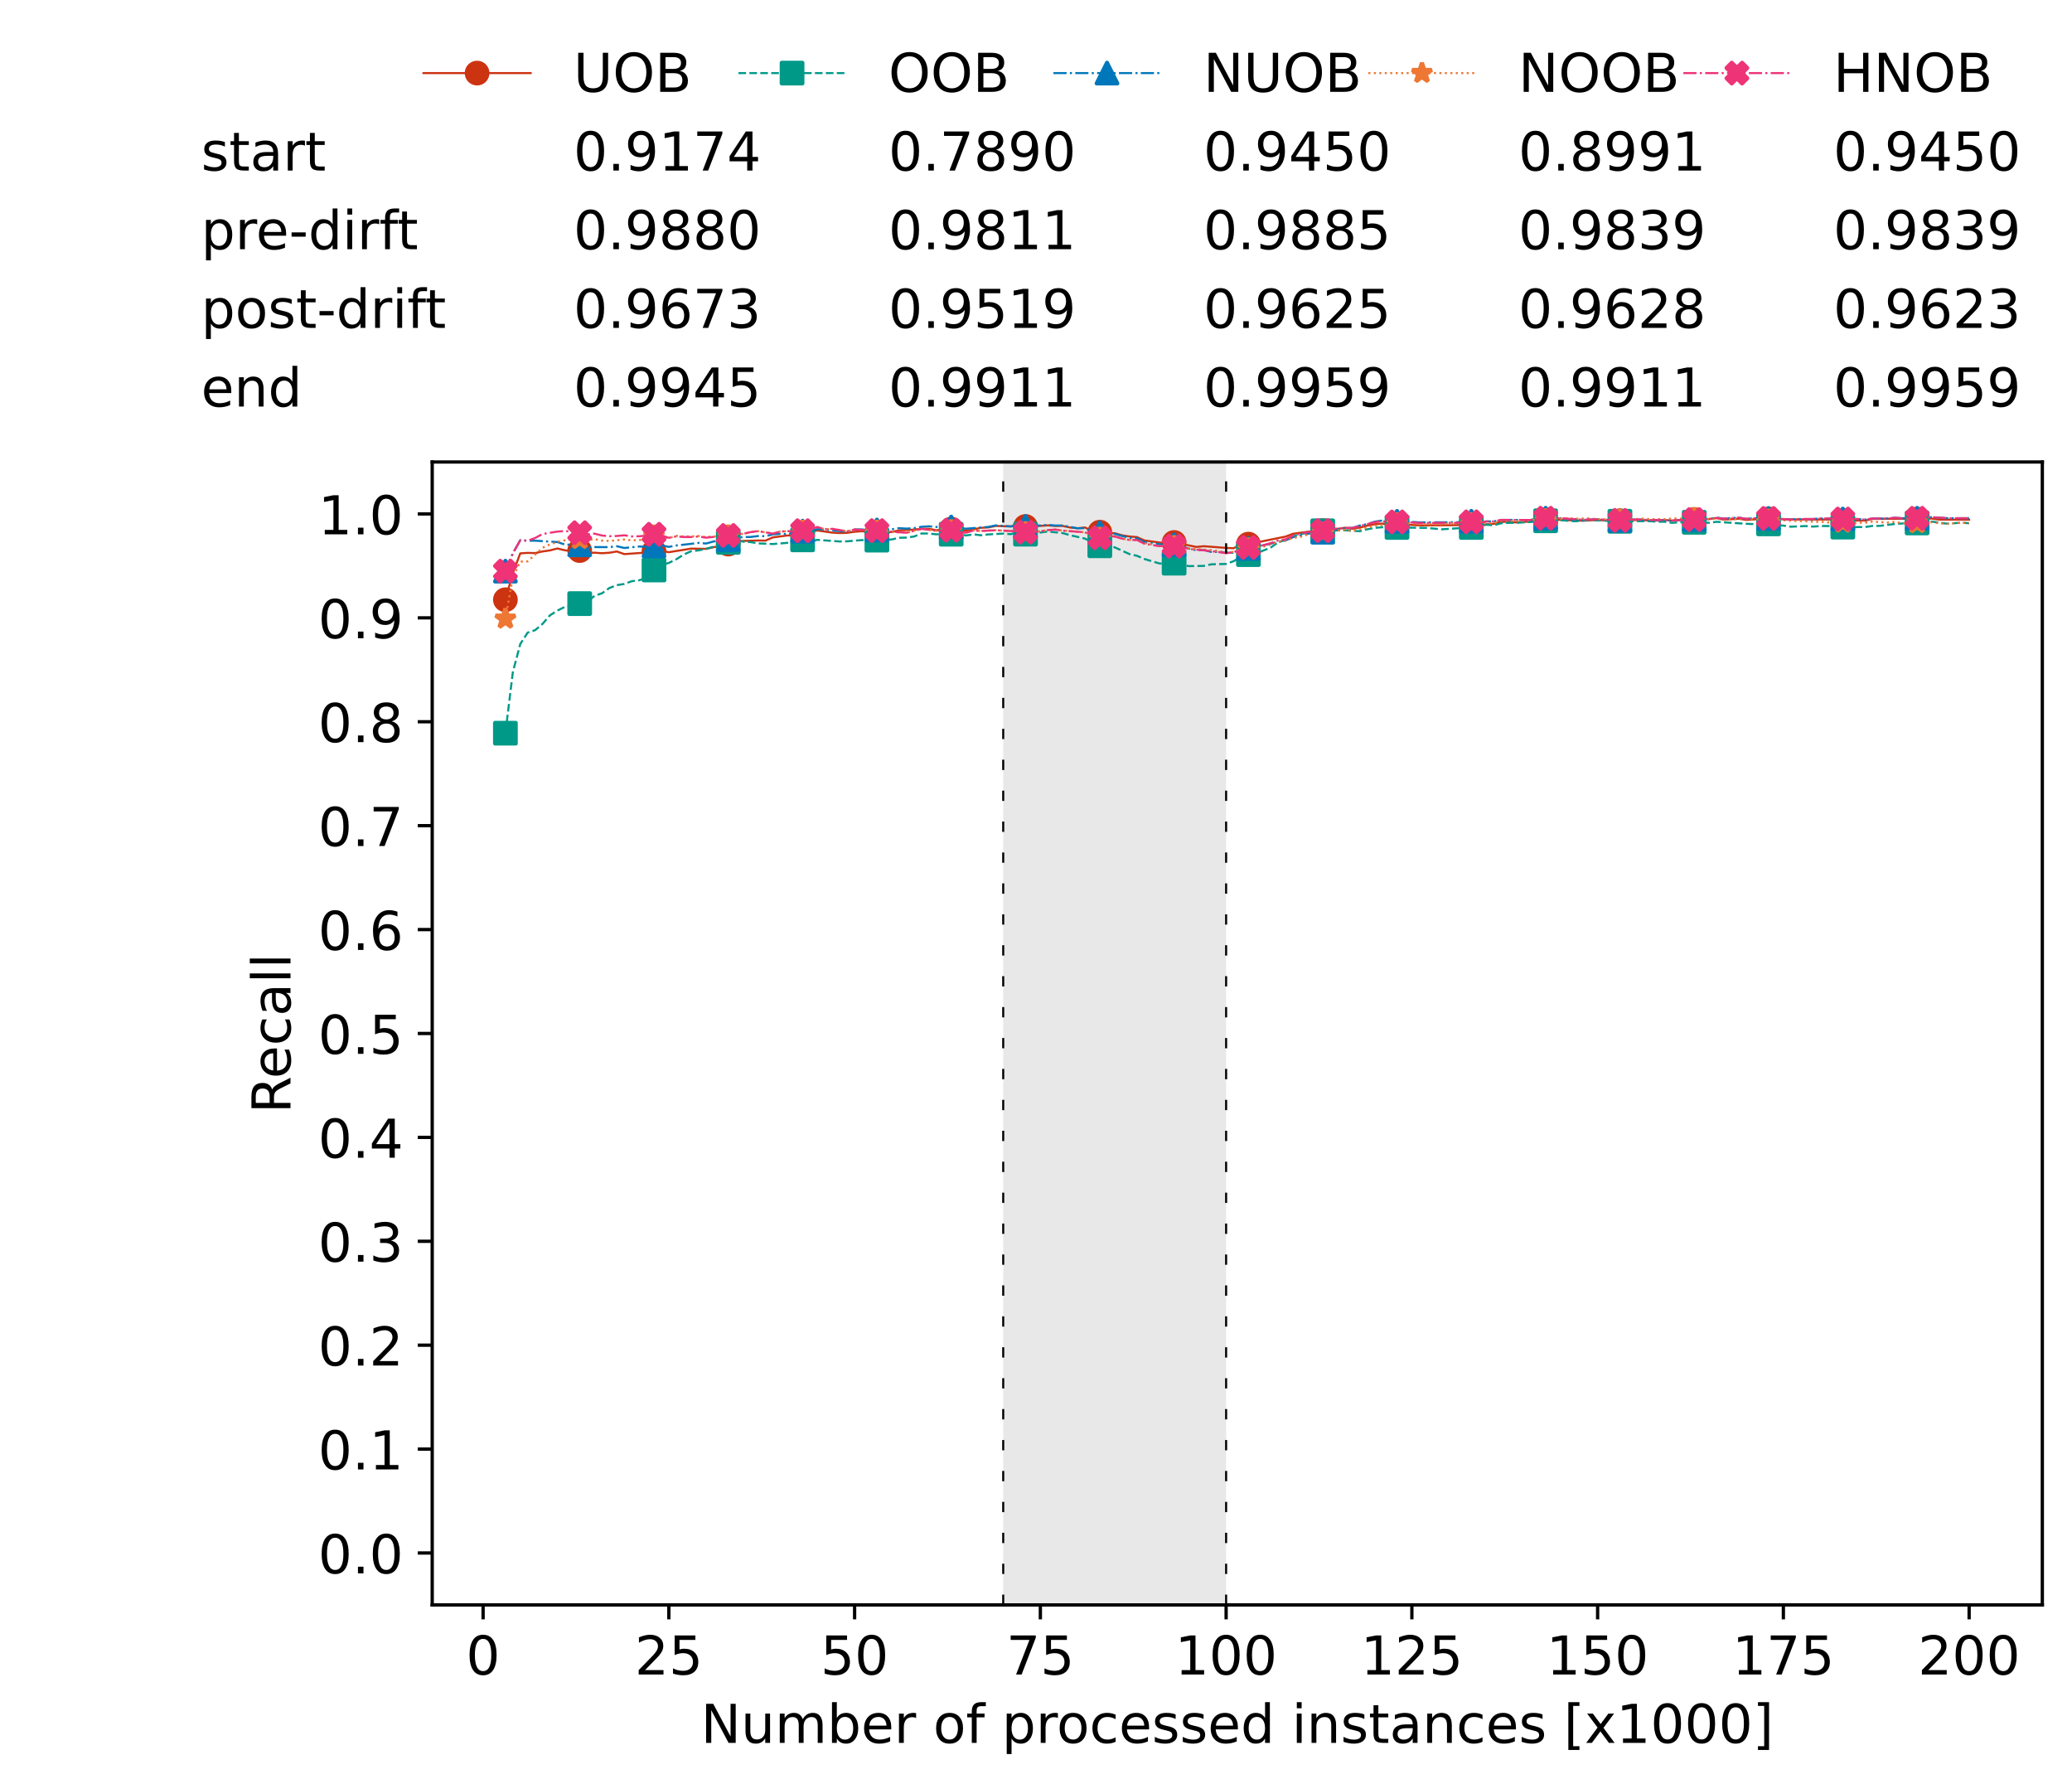 <?xml version="1.0" encoding="utf-8" standalone="no"?>
<!DOCTYPE svg PUBLIC "-//W3C//DTD SVG 1.1//EN"
  "http://www.w3.org/Graphics/SVG/1.1/DTD/svg11.dtd">
<!-- Created with matplotlib (https://matplotlib.org/) -->
<svg height="432.615pt" version="1.1" viewBox="0 0 502.65 432.615" width="502.65pt" xmlns="http://www.w3.org/2000/svg" xmlns:xlink="http://www.w3.org/1999/xlink">
 <defs>
  <style type="text/css">*{stroke-linecap:butt;stroke-linejoin:round;}</style>
 </defs>
 <g id="figure_1">
  <g id="patch_1">
   <path d="M 0 432.615 
L 502.65 432.615 
L 502.65 0 
L 0 0 
z
" style="fill:#ffffff;"/>
  </g>
  <g id="axes_1">
   <g id="patch_2">
    <path d="M 104.85 389.252 
L 495.45 389.252 
L 495.45 112.052 
L 104.85 112.052 
z
" style="fill:#ffffff;"/>
   </g>
   <g id="patch_3">
    <path clip-path="url(#p21d4c095f2)" d="M 297.446 389.252 
L 297.446 112.052 
L 243.372 112.052 
L 243.372 389.252 
z
" style="fill:#d3d3d3;opacity:0.5;"/>
   </g>
   <g id="matplotlib.axis_1">
    <g id="xtick_1">
     <g id="line2d_1">
      <defs>
       <path d="M 0 0 
L 0 3.5 
" id="m9b203f7ea2" style="stroke:#000000;stroke-width:0.8;"/>
      </defs>
      <g>
       <use style="stroke:#000000;stroke-width:0.8;" x="117.197" xlink:href="#m9b203f7ea2" y="389.252"/>
      </g>
     </g>
     <g id="text_1">
      <!-- 0 -->
      <g transform="translate(113.061 406.13)scale(0.13 -0.13)">
       <defs>
        <path d="M 31.781 66.406 
Q 24.172 66.406 20.328 58.906 
Q 16.5 51.422 16.5 36.375 
Q 16.5 21.391 20.328 13.891 
Q 24.172 6.391 31.781 6.391 
Q 39.453 6.391 43.281 13.891 
Q 47.125 21.391 47.125 36.375 
Q 47.125 51.422 43.281 58.906 
Q 39.453 66.406 31.781 66.406 
z
M 31.781 74.219 
Q 44.047 74.219 50.516 64.516 
Q 56.984 54.828 56.984 36.375 
Q 56.984 17.969 50.516 8.266 
Q 44.047 -1.422 31.781 -1.422 
Q 19.531 -1.422 13.062 8.266 
Q 6.594 17.969 6.594 36.375 
Q 6.594 54.828 13.062 64.516 
Q 19.531 74.219 31.781 74.219 
z
" id="DejaVuSans-48"/>
       </defs>
       <use xlink:href="#DejaVuSans-48"/>
      </g>
     </g>
    </g>
    <g id="xtick_2">
     <g id="line2d_2">
      <g>
       <use style="stroke:#000000;stroke-width:0.8;" x="162.259" xlink:href="#m9b203f7ea2" y="389.252"/>
      </g>
     </g>
     <g id="text_2">
      <!-- 25 -->
      <g transform="translate(153.988 406.13)scale(0.13 -0.13)">
       <defs>
        <path d="M 19.188 8.297 
L 53.609 8.297 
L 53.609 0 
L 7.328 0 
L 7.328 8.297 
Q 12.938 14.109 22.625 23.891 
Q 32.328 33.688 34.812 36.531 
Q 39.547 41.844 41.422 45.531 
Q 43.312 49.219 43.312 52.781 
Q 43.312 58.594 39.234 62.25 
Q 35.156 65.922 28.609 65.922 
Q 23.969 65.922 18.812 64.312 
Q 13.672 62.703 7.812 59.422 
L 7.812 69.391 
Q 13.766 71.781 18.938 73 
Q 24.125 74.219 28.422 74.219 
Q 39.75 74.219 46.484 68.547 
Q 53.219 62.891 53.219 53.422 
Q 53.219 48.922 51.531 44.891 
Q 49.859 40.875 45.406 35.406 
Q 44.188 33.984 37.641 27.219 
Q 31.109 20.453 19.188 8.297 
z
" id="DejaVuSans-50"/>
        <path d="M 10.797 72.906 
L 49.516 72.906 
L 49.516 64.594 
L 19.828 64.594 
L 19.828 46.734 
Q 21.969 47.469 24.109 47.828 
Q 26.266 48.188 28.422 48.188 
Q 40.625 48.188 47.75 41.5 
Q 54.891 34.812 54.891 23.391 
Q 54.891 11.625 47.562 5.094 
Q 40.234 -1.422 26.906 -1.422 
Q 22.312 -1.422 17.547 -0.641 
Q 12.797 0.141 7.719 1.703 
L 7.719 11.625 
Q 12.109 9.234 16.797 8.062 
Q 21.484 6.891 26.703 6.891 
Q 35.156 6.891 40.078 11.328 
Q 45.016 15.766 45.016 23.391 
Q 45.016 31 40.078 35.438 
Q 35.156 39.891 26.703 39.891 
Q 22.75 39.891 18.812 39.016 
Q 14.891 38.141 10.797 36.281 
z
" id="DejaVuSans-53"/>
       </defs>
       <use xlink:href="#DejaVuSans-50"/>
       <use x="63.623" xlink:href="#DejaVuSans-53"/>
      </g>
     </g>
    </g>
    <g id="xtick_3">
     <g id="line2d_3">
      <g>
       <use style="stroke:#000000;stroke-width:0.8;" x="207.322" xlink:href="#m9b203f7ea2" y="389.252"/>
      </g>
     </g>
     <g id="text_3">
      <!-- 50 -->
      <g transform="translate(199.05 406.13)scale(0.13 -0.13)">
       <use xlink:href="#DejaVuSans-53"/>
       <use x="63.623" xlink:href="#DejaVuSans-48"/>
      </g>
     </g>
    </g>
    <g id="xtick_4">
     <g id="line2d_4">
      <g>
       <use style="stroke:#000000;stroke-width:0.8;" x="252.384" xlink:href="#m9b203f7ea2" y="389.252"/>
      </g>
     </g>
     <g id="text_4">
      <!-- 75 -->
      <g transform="translate(244.113 406.13)scale(0.13 -0.13)">
       <defs>
        <path d="M 8.203 72.906 
L 55.078 72.906 
L 55.078 68.703 
L 28.609 0 
L 18.312 0 
L 43.219 64.594 
L 8.203 64.594 
z
" id="DejaVuSans-55"/>
       </defs>
       <use xlink:href="#DejaVuSans-55"/>
       <use x="63.623" xlink:href="#DejaVuSans-53"/>
      </g>
     </g>
    </g>
    <g id="xtick_5">
     <g id="line2d_5">
      <g>
       <use style="stroke:#000000;stroke-width:0.8;" x="297.446" xlink:href="#m9b203f7ea2" y="389.252"/>
      </g>
     </g>
     <g id="text_5">
      <!-- 100 -->
      <g transform="translate(285.039 406.13)scale(0.13 -0.13)">
       <defs>
        <path d="M 12.406 8.297 
L 28.516 8.297 
L 28.516 63.922 
L 10.984 60.406 
L 10.984 69.391 
L 28.422 72.906 
L 38.281 72.906 
L 38.281 8.297 
L 54.391 8.297 
L 54.391 0 
L 12.406 0 
z
" id="DejaVuSans-49"/>
       </defs>
       <use xlink:href="#DejaVuSans-49"/>
       <use x="63.623" xlink:href="#DejaVuSans-48"/>
       <use x="127.246" xlink:href="#DejaVuSans-48"/>
      </g>
     </g>
    </g>
    <g id="xtick_6">
     <g id="line2d_6">
      <g>
       <use style="stroke:#000000;stroke-width:0.8;" x="342.509" xlink:href="#m9b203f7ea2" y="389.252"/>
      </g>
     </g>
     <g id="text_6">
      <!-- 125 -->
      <g transform="translate(330.102 406.13)scale(0.13 -0.13)">
       <use xlink:href="#DejaVuSans-49"/>
       <use x="63.623" xlink:href="#DejaVuSans-50"/>
       <use x="127.246" xlink:href="#DejaVuSans-53"/>
      </g>
     </g>
    </g>
    <g id="xtick_7">
     <g id="line2d_7">
      <g>
       <use style="stroke:#000000;stroke-width:0.8;" x="387.571" xlink:href="#m9b203f7ea2" y="389.252"/>
      </g>
     </g>
     <g id="text_7">
      <!-- 150 -->
      <g transform="translate(375.164 406.13)scale(0.13 -0.13)">
       <use xlink:href="#DejaVuSans-49"/>
       <use x="63.623" xlink:href="#DejaVuSans-53"/>
       <use x="127.246" xlink:href="#DejaVuSans-48"/>
      </g>
     </g>
    </g>
    <g id="xtick_8">
     <g id="line2d_8">
      <g>
       <use style="stroke:#000000;stroke-width:0.8;" x="432.633" xlink:href="#m9b203f7ea2" y="389.252"/>
      </g>
     </g>
     <g id="text_8">
      <!-- 175 -->
      <g transform="translate(420.226 406.13)scale(0.13 -0.13)">
       <use xlink:href="#DejaVuSans-49"/>
       <use x="63.623" xlink:href="#DejaVuSans-55"/>
       <use x="127.246" xlink:href="#DejaVuSans-53"/>
      </g>
     </g>
    </g>
    <g id="xtick_9">
     <g id="line2d_9">
      <g>
       <use style="stroke:#000000;stroke-width:0.8;" x="477.695" xlink:href="#m9b203f7ea2" y="389.252"/>
      </g>
     </g>
     <g id="text_9">
      <!-- 200 -->
      <g transform="translate(465.289 406.13)scale(0.13 -0.13)">
       <use xlink:href="#DejaVuSans-50"/>
       <use x="63.623" xlink:href="#DejaVuSans-48"/>
       <use x="127.246" xlink:href="#DejaVuSans-48"/>
      </g>
     </g>
    </g>
    <g id="text_10">
     <!-- Number of processed instances [x1000] -->
     <g transform="translate(170.025 422.711)scale(0.13 -0.13)">
      <defs>
       <path d="M 9.812 72.906 
L 23.094 72.906 
L 55.422 11.922 
L 55.422 72.906 
L 64.984 72.906 
L 64.984 0 
L 51.703 0 
L 19.391 60.984 
L 19.391 0 
L 9.812 0 
z
" id="DejaVuSans-78"/>
       <path d="M 8.5 21.578 
L 8.5 54.688 
L 17.484 54.688 
L 17.484 21.922 
Q 17.484 14.156 20.5 10.266 
Q 23.531 6.391 29.594 6.391 
Q 36.859 6.391 41.078 11.031 
Q 45.312 15.672 45.312 23.688 
L 45.312 54.688 
L 54.297 54.688 
L 54.297 0 
L 45.312 0 
L 45.312 8.406 
Q 42.047 3.422 37.719 1 
Q 33.406 -1.422 27.688 -1.422 
Q 18.266 -1.422 13.375 4.438 
Q 8.5 10.297 8.5 21.578 
z
M 31.109 56 
z
" id="DejaVuSans-117"/>
       <path d="M 52 44.188 
Q 55.375 50.25 60.062 53.125 
Q 64.75 56 71.094 56 
Q 79.641 56 84.281 50.016 
Q 88.922 44.047 88.922 33.016 
L 88.922 0 
L 79.891 0 
L 79.891 32.719 
Q 79.891 40.578 77.094 44.375 
Q 74.312 48.188 68.609 48.188 
Q 61.625 48.188 57.562 43.547 
Q 53.516 38.922 53.516 30.906 
L 53.516 0 
L 44.484 0 
L 44.484 32.719 
Q 44.484 40.625 41.703 44.406 
Q 38.922 48.188 33.109 48.188 
Q 26.219 48.188 22.156 43.531 
Q 18.109 38.875 18.109 30.906 
L 18.109 0 
L 9.078 0 
L 9.078 54.688 
L 18.109 54.688 
L 18.109 46.188 
Q 21.188 51.219 25.484 53.609 
Q 29.781 56 35.688 56 
Q 41.656 56 45.828 52.969 
Q 50 49.953 52 44.188 
z
" id="DejaVuSans-109"/>
       <path d="M 48.688 27.297 
Q 48.688 37.203 44.609 42.844 
Q 40.531 48.484 33.406 48.484 
Q 26.266 48.484 22.188 42.844 
Q 18.109 37.203 18.109 27.297 
Q 18.109 17.391 22.188 11.75 
Q 26.266 6.109 33.406 6.109 
Q 40.531 6.109 44.609 11.75 
Q 48.688 17.391 48.688 27.297 
z
M 18.109 46.391 
Q 20.953 51.266 25.266 53.625 
Q 29.594 56 35.594 56 
Q 45.562 56 51.781 48.094 
Q 58.016 40.188 58.016 27.297 
Q 58.016 14.406 51.781 6.484 
Q 45.562 -1.422 35.594 -1.422 
Q 29.594 -1.422 25.266 0.953 
Q 20.953 3.328 18.109 8.203 
L 18.109 0 
L 9.078 0 
L 9.078 75.984 
L 18.109 75.984 
z
" id="DejaVuSans-98"/>
       <path d="M 56.203 29.594 
L 56.203 25.203 
L 14.891 25.203 
Q 15.484 15.922 20.484 11.062 
Q 25.484 6.203 34.422 6.203 
Q 39.594 6.203 44.453 7.469 
Q 49.312 8.734 54.109 11.281 
L 54.109 2.781 
Q 49.266 0.734 44.188 -0.344 
Q 39.109 -1.422 33.891 -1.422 
Q 20.797 -1.422 13.156 6.188 
Q 5.516 13.812 5.516 26.812 
Q 5.516 40.234 12.766 48.109 
Q 20.016 56 32.328 56 
Q 43.359 56 49.781 48.891 
Q 56.203 41.797 56.203 29.594 
z
M 47.219 32.234 
Q 47.125 39.594 43.094 43.984 
Q 39.062 48.391 32.422 48.391 
Q 24.906 48.391 20.391 44.141 
Q 15.875 39.891 15.188 32.172 
z
" id="DejaVuSans-101"/>
       <path d="M 41.109 46.297 
Q 39.594 47.172 37.812 47.578 
Q 36.031 48 33.891 48 
Q 26.266 48 22.188 43.047 
Q 18.109 38.094 18.109 28.812 
L 18.109 0 
L 9.078 0 
L 9.078 54.688 
L 18.109 54.688 
L 18.109 46.188 
Q 20.953 51.172 25.484 53.578 
Q 30.031 56 36.531 56 
Q 37.453 56 38.578 55.875 
Q 39.703 55.766 41.062 55.516 
z
" id="DejaVuSans-114"/>
       <path id="DejaVuSans-32"/>
       <path d="M 30.609 48.391 
Q 23.391 48.391 19.188 42.75 
Q 14.984 37.109 14.984 27.297 
Q 14.984 17.484 19.156 11.844 
Q 23.344 6.203 30.609 6.203 
Q 37.797 6.203 41.984 11.859 
Q 46.188 17.531 46.188 27.297 
Q 46.188 37.016 41.984 42.703 
Q 37.797 48.391 30.609 48.391 
z
M 30.609 56 
Q 42.328 56 49.016 48.375 
Q 55.719 40.766 55.719 27.297 
Q 55.719 13.875 49.016 6.219 
Q 42.328 -1.422 30.609 -1.422 
Q 18.844 -1.422 12.172 6.219 
Q 5.516 13.875 5.516 27.297 
Q 5.516 40.766 12.172 48.375 
Q 18.844 56 30.609 56 
z
" id="DejaVuSans-111"/>
       <path d="M 37.109 75.984 
L 37.109 68.5 
L 28.516 68.5 
Q 23.688 68.5 21.797 66.547 
Q 19.922 64.594 19.922 59.516 
L 19.922 54.688 
L 34.719 54.688 
L 34.719 47.703 
L 19.922 47.703 
L 19.922 0 
L 10.891 0 
L 10.891 47.703 
L 2.297 47.703 
L 2.297 54.688 
L 10.891 54.688 
L 10.891 58.5 
Q 10.891 67.625 15.141 71.797 
Q 19.391 75.984 28.609 75.984 
z
" id="DejaVuSans-102"/>
       <path d="M 18.109 8.203 
L 18.109 -20.797 
L 9.078 -20.797 
L 9.078 54.688 
L 18.109 54.688 
L 18.109 46.391 
Q 20.953 51.266 25.266 53.625 
Q 29.594 56 35.594 56 
Q 45.562 56 51.781 48.094 
Q 58.016 40.188 58.016 27.297 
Q 58.016 14.406 51.781 6.484 
Q 45.562 -1.422 35.594 -1.422 
Q 29.594 -1.422 25.266 0.953 
Q 20.953 3.328 18.109 8.203 
z
M 48.688 27.297 
Q 48.688 37.203 44.609 42.844 
Q 40.531 48.484 33.406 48.484 
Q 26.266 48.484 22.188 42.844 
Q 18.109 37.203 18.109 27.297 
Q 18.109 17.391 22.188 11.75 
Q 26.266 6.109 33.406 6.109 
Q 40.531 6.109 44.609 11.75 
Q 48.688 17.391 48.688 27.297 
z
" id="DejaVuSans-112"/>
       <path d="M 48.781 52.594 
L 48.781 44.188 
Q 44.969 46.297 41.141 47.344 
Q 37.312 48.391 33.406 48.391 
Q 24.656 48.391 19.812 42.844 
Q 14.984 37.312 14.984 27.297 
Q 14.984 17.281 19.812 11.734 
Q 24.656 6.203 33.406 6.203 
Q 37.312 6.203 41.141 7.25 
Q 44.969 8.297 48.781 10.406 
L 48.781 2.094 
Q 45.016 0.344 40.984 -0.531 
Q 36.969 -1.422 32.422 -1.422 
Q 20.062 -1.422 12.781 6.344 
Q 5.516 14.109 5.516 27.297 
Q 5.516 40.672 12.859 48.328 
Q 20.219 56 33.016 56 
Q 37.156 56 41.109 55.141 
Q 45.062 54.297 48.781 52.594 
z
" id="DejaVuSans-99"/>
       <path d="M 44.281 53.078 
L 44.281 44.578 
Q 40.484 46.531 36.375 47.5 
Q 32.281 48.484 27.875 48.484 
Q 21.188 48.484 17.844 46.438 
Q 14.5 44.391 14.5 40.281 
Q 14.5 37.156 16.891 35.375 
Q 19.281 33.594 26.516 31.984 
L 29.594 31.297 
Q 39.156 29.25 43.188 25.516 
Q 47.219 21.781 47.219 15.094 
Q 47.219 7.469 41.188 3.016 
Q 35.156 -1.422 24.609 -1.422 
Q 20.219 -1.422 15.453 -0.562 
Q 10.688 0.297 5.422 2 
L 5.422 11.281 
Q 10.406 8.688 15.234 7.391 
Q 20.062 6.109 24.812 6.109 
Q 31.156 6.109 34.562 8.281 
Q 37.984 10.453 37.984 14.406 
Q 37.984 18.062 35.516 20.016 
Q 33.062 21.969 24.703 23.781 
L 21.578 24.516 
Q 13.234 26.266 9.516 29.906 
Q 5.812 33.547 5.812 39.891 
Q 5.812 47.609 11.281 51.797 
Q 16.75 56 26.812 56 
Q 31.781 56 36.172 55.266 
Q 40.578 54.547 44.281 53.078 
z
" id="DejaVuSans-115"/>
       <path d="M 45.406 46.391 
L 45.406 75.984 
L 54.391 75.984 
L 54.391 0 
L 45.406 0 
L 45.406 8.203 
Q 42.578 3.328 38.25 0.953 
Q 33.938 -1.422 27.875 -1.422 
Q 17.969 -1.422 11.734 6.484 
Q 5.516 14.406 5.516 27.297 
Q 5.516 40.188 11.734 48.094 
Q 17.969 56 27.875 56 
Q 33.938 56 38.25 53.625 
Q 42.578 51.266 45.406 46.391 
z
M 14.797 27.297 
Q 14.797 17.391 18.875 11.75 
Q 22.953 6.109 30.078 6.109 
Q 37.203 6.109 41.297 11.75 
Q 45.406 17.391 45.406 27.297 
Q 45.406 37.203 41.297 42.844 
Q 37.203 48.484 30.078 48.484 
Q 22.953 48.484 18.875 42.844 
Q 14.797 37.203 14.797 27.297 
z
" id="DejaVuSans-100"/>
       <path d="M 9.422 54.688 
L 18.406 54.688 
L 18.406 0 
L 9.422 0 
z
M 9.422 75.984 
L 18.406 75.984 
L 18.406 64.594 
L 9.422 64.594 
z
" id="DejaVuSans-105"/>
       <path d="M 54.891 33.016 
L 54.891 0 
L 45.906 0 
L 45.906 32.719 
Q 45.906 40.484 42.875 44.328 
Q 39.844 48.188 33.797 48.188 
Q 26.516 48.188 22.312 43.547 
Q 18.109 38.922 18.109 30.906 
L 18.109 0 
L 9.078 0 
L 9.078 54.688 
L 18.109 54.688 
L 18.109 46.188 
Q 21.344 51.125 25.703 53.562 
Q 30.078 56 35.797 56 
Q 45.219 56 50.047 50.172 
Q 54.891 44.344 54.891 33.016 
z
" id="DejaVuSans-110"/>
       <path d="M 18.312 70.219 
L 18.312 54.688 
L 36.812 54.688 
L 36.812 47.703 
L 18.312 47.703 
L 18.312 18.016 
Q 18.312 11.328 20.141 9.422 
Q 21.969 7.516 27.594 7.516 
L 36.812 7.516 
L 36.812 0 
L 27.594 0 
Q 17.188 0 13.234 3.875 
Q 9.281 7.766 9.281 18.016 
L 9.281 47.703 
L 2.688 47.703 
L 2.688 54.688 
L 9.281 54.688 
L 9.281 70.219 
z
" id="DejaVuSans-116"/>
       <path d="M 34.281 27.484 
Q 23.391 27.484 19.188 25 
Q 14.984 22.516 14.984 16.5 
Q 14.984 11.719 18.141 8.906 
Q 21.297 6.109 26.703 6.109 
Q 34.188 6.109 38.703 11.406 
Q 43.219 16.703 43.219 25.484 
L 43.219 27.484 
z
M 52.203 31.203 
L 52.203 0 
L 43.219 0 
L 43.219 8.297 
Q 40.141 3.328 35.547 0.953 
Q 30.953 -1.422 24.312 -1.422 
Q 15.922 -1.422 10.953 3.297 
Q 6 8.016 6 15.922 
Q 6 25.141 12.172 29.828 
Q 18.359 34.516 30.609 34.516 
L 43.219 34.516 
L 43.219 35.406 
Q 43.219 41.609 39.141 45 
Q 35.062 48.391 27.688 48.391 
Q 23 48.391 18.547 47.266 
Q 14.109 46.141 10.016 43.891 
L 10.016 52.203 
Q 14.938 54.109 19.578 55.047 
Q 24.219 56 28.609 56 
Q 40.484 56 46.344 49.844 
Q 52.203 43.703 52.203 31.203 
z
" id="DejaVuSans-97"/>
       <path d="M 8.594 75.984 
L 29.297 75.984 
L 29.297 69 
L 17.578 69 
L 17.578 -6.203 
L 29.297 -6.203 
L 29.297 -13.188 
L 8.594 -13.188 
z
" id="DejaVuSans-91"/>
       <path d="M 54.891 54.688 
L 35.109 28.078 
L 55.906 0 
L 45.312 0 
L 29.391 21.484 
L 13.484 0 
L 2.875 0 
L 24.125 28.609 
L 4.688 54.688 
L 15.281 54.688 
L 29.781 35.203 
L 44.281 54.688 
z
" id="DejaVuSans-120"/>
       <path d="M 30.422 75.984 
L 30.422 -13.188 
L 9.719 -13.188 
L 9.719 -6.203 
L 21.391 -6.203 
L 21.391 69 
L 9.719 69 
L 9.719 75.984 
z
" id="DejaVuSans-93"/>
      </defs>
      <use xlink:href="#DejaVuSans-78"/>
      <use x="74.805" xlink:href="#DejaVuSans-117"/>
      <use x="138.184" xlink:href="#DejaVuSans-109"/>
      <use x="235.596" xlink:href="#DejaVuSans-98"/>
      <use x="299.072" xlink:href="#DejaVuSans-101"/>
      <use x="360.596" xlink:href="#DejaVuSans-114"/>
      <use x="401.709" xlink:href="#DejaVuSans-32"/>
      <use x="433.496" xlink:href="#DejaVuSans-111"/>
      <use x="494.678" xlink:href="#DejaVuSans-102"/>
      <use x="529.883" xlink:href="#DejaVuSans-32"/>
      <use x="561.67" xlink:href="#DejaVuSans-112"/>
      <use x="625.146" xlink:href="#DejaVuSans-114"/>
      <use x="664.01" xlink:href="#DejaVuSans-111"/>
      <use x="725.191" xlink:href="#DejaVuSans-99"/>
      <use x="780.172" xlink:href="#DejaVuSans-101"/>
      <use x="841.695" xlink:href="#DejaVuSans-115"/>
      <use x="893.795" xlink:href="#DejaVuSans-115"/>
      <use x="945.895" xlink:href="#DejaVuSans-101"/>
      <use x="1007.418" xlink:href="#DejaVuSans-100"/>
      <use x="1070.895" xlink:href="#DejaVuSans-32"/>
      <use x="1102.682" xlink:href="#DejaVuSans-105"/>
      <use x="1130.465" xlink:href="#DejaVuSans-110"/>
      <use x="1193.844" xlink:href="#DejaVuSans-115"/>
      <use x="1245.943" xlink:href="#DejaVuSans-116"/>
      <use x="1285.152" xlink:href="#DejaVuSans-97"/>
      <use x="1346.432" xlink:href="#DejaVuSans-110"/>
      <use x="1409.811" xlink:href="#DejaVuSans-99"/>
      <use x="1464.791" xlink:href="#DejaVuSans-101"/>
      <use x="1526.314" xlink:href="#DejaVuSans-115"/>
      <use x="1578.414" xlink:href="#DejaVuSans-32"/>
      <use x="1610.201" xlink:href="#DejaVuSans-91"/>
      <use x="1649.215" xlink:href="#DejaVuSans-120"/>
      <use x="1708.395" xlink:href="#DejaVuSans-49"/>
      <use x="1772.018" xlink:href="#DejaVuSans-48"/>
      <use x="1835.641" xlink:href="#DejaVuSans-48"/>
      <use x="1899.264" xlink:href="#DejaVuSans-48"/>
      <use x="1962.887" xlink:href="#DejaVuSans-93"/>
     </g>
    </g>
   </g>
   <g id="matplotlib.axis_2">
    <g id="ytick_1">
     <g id="line2d_10">
      <defs>
       <path d="M 0 0 
L -3.5 0 
" id="m0957fc795e" style="stroke:#000000;stroke-width:0.8;"/>
      </defs>
      <g>
       <use style="stroke:#000000;stroke-width:0.8;" x="104.85" xlink:href="#m0957fc795e" y="376.652"/>
      </g>
     </g>
     <g id="text_11">
      <!-- 0.0 -->
      <g transform="translate(77.176 381.591)scale(0.13 -0.13)">
       <defs>
        <path d="M 10.688 12.406 
L 21 12.406 
L 21 0 
L 10.688 0 
z
" id="DejaVuSans-46"/>
       </defs>
       <use xlink:href="#DejaVuSans-48"/>
       <use x="63.623" xlink:href="#DejaVuSans-46"/>
       <use x="95.41" xlink:href="#DejaVuSans-48"/>
      </g>
     </g>
    </g>
    <g id="ytick_2">
     <g id="line2d_11">
      <g>
       <use style="stroke:#000000;stroke-width:0.8;" x="104.85" xlink:href="#m0957fc795e" y="351.452"/>
      </g>
     </g>
     <g id="text_12">
      <!-- 0.1 -->
      <g transform="translate(77.176 356.391)scale(0.13 -0.13)">
       <use xlink:href="#DejaVuSans-48"/>
       <use x="63.623" xlink:href="#DejaVuSans-46"/>
       <use x="95.41" xlink:href="#DejaVuSans-49"/>
      </g>
     </g>
    </g>
    <g id="ytick_3">
     <g id="line2d_12">
      <g>
       <use style="stroke:#000000;stroke-width:0.8;" x="104.85" xlink:href="#m0957fc795e" y="326.252"/>
      </g>
     </g>
     <g id="text_13">
      <!-- 0.2 -->
      <g transform="translate(77.176 331.191)scale(0.13 -0.13)">
       <use xlink:href="#DejaVuSans-48"/>
       <use x="63.623" xlink:href="#DejaVuSans-46"/>
       <use x="95.41" xlink:href="#DejaVuSans-50"/>
      </g>
     </g>
    </g>
    <g id="ytick_4">
     <g id="line2d_13">
      <g>
       <use style="stroke:#000000;stroke-width:0.8;" x="104.85" xlink:href="#m0957fc795e" y="301.052"/>
      </g>
     </g>
     <g id="text_14">
      <!-- 0.3 -->
      <g transform="translate(77.176 305.991)scale(0.13 -0.13)">
       <defs>
        <path d="M 40.578 39.312 
Q 47.656 37.797 51.625 33 
Q 55.609 28.219 55.609 21.188 
Q 55.609 10.406 48.188 4.484 
Q 40.766 -1.422 27.094 -1.422 
Q 22.516 -1.422 17.656 -0.516 
Q 12.797 0.391 7.625 2.203 
L 7.625 11.719 
Q 11.719 9.328 16.594 8.109 
Q 21.484 6.891 26.812 6.891 
Q 36.078 6.891 40.938 10.547 
Q 45.797 14.203 45.797 21.188 
Q 45.797 27.641 41.281 31.266 
Q 36.766 34.906 28.719 34.906 
L 20.219 34.906 
L 20.219 43.016 
L 29.109 43.016 
Q 36.375 43.016 40.234 45.922 
Q 44.094 48.828 44.094 54.297 
Q 44.094 59.906 40.109 62.906 
Q 36.141 65.922 28.719 65.922 
Q 24.656 65.922 20.016 65.031 
Q 15.375 64.156 9.812 62.312 
L 9.812 71.094 
Q 15.438 72.656 20.344 73.438 
Q 25.25 74.219 29.594 74.219 
Q 40.828 74.219 47.359 69.109 
Q 53.906 64.016 53.906 55.328 
Q 53.906 49.266 50.438 45.094 
Q 46.969 40.922 40.578 39.312 
z
" id="DejaVuSans-51"/>
       </defs>
       <use xlink:href="#DejaVuSans-48"/>
       <use x="63.623" xlink:href="#DejaVuSans-46"/>
       <use x="95.41" xlink:href="#DejaVuSans-51"/>
      </g>
     </g>
    </g>
    <g id="ytick_5">
     <g id="line2d_14">
      <g>
       <use style="stroke:#000000;stroke-width:0.8;" x="104.85" xlink:href="#m0957fc795e" y="275.852"/>
      </g>
     </g>
     <g id="text_15">
      <!-- 0.4 -->
      <g transform="translate(77.176 280.791)scale(0.13 -0.13)">
       <defs>
        <path d="M 37.797 64.312 
L 12.891 25.391 
L 37.797 25.391 
z
M 35.203 72.906 
L 47.609 72.906 
L 47.609 25.391 
L 58.016 25.391 
L 58.016 17.188 
L 47.609 17.188 
L 47.609 0 
L 37.797 0 
L 37.797 17.188 
L 4.891 17.188 
L 4.891 26.703 
z
" id="DejaVuSans-52"/>
       </defs>
       <use xlink:href="#DejaVuSans-48"/>
       <use x="63.623" xlink:href="#DejaVuSans-46"/>
       <use x="95.41" xlink:href="#DejaVuSans-52"/>
      </g>
     </g>
    </g>
    <g id="ytick_6">
     <g id="line2d_15">
      <g>
       <use style="stroke:#000000;stroke-width:0.8;" x="104.85" xlink:href="#m0957fc795e" y="250.652"/>
      </g>
     </g>
     <g id="text_16">
      <!-- 0.5 -->
      <g transform="translate(77.176 255.591)scale(0.13 -0.13)">
       <use xlink:href="#DejaVuSans-48"/>
       <use x="63.623" xlink:href="#DejaVuSans-46"/>
       <use x="95.41" xlink:href="#DejaVuSans-53"/>
      </g>
     </g>
    </g>
    <g id="ytick_7">
     <g id="line2d_16">
      <g>
       <use style="stroke:#000000;stroke-width:0.8;" x="104.85" xlink:href="#m0957fc795e" y="225.452"/>
      </g>
     </g>
     <g id="text_17">
      <!-- 0.6 -->
      <g transform="translate(77.176 230.391)scale(0.13 -0.13)">
       <defs>
        <path d="M 33.016 40.375 
Q 26.375 40.375 22.484 35.828 
Q 18.609 31.297 18.609 23.391 
Q 18.609 15.531 22.484 10.953 
Q 26.375 6.391 33.016 6.391 
Q 39.656 6.391 43.531 10.953 
Q 47.406 15.531 47.406 23.391 
Q 47.406 31.297 43.531 35.828 
Q 39.656 40.375 33.016 40.375 
z
M 52.594 71.297 
L 52.594 62.312 
Q 48.875 64.062 45.094 64.984 
Q 41.312 65.922 37.594 65.922 
Q 27.828 65.922 22.672 59.328 
Q 17.531 52.734 16.797 39.406 
Q 19.672 43.656 24.016 45.922 
Q 28.375 48.188 33.594 48.188 
Q 44.578 48.188 50.953 41.516 
Q 57.328 34.859 57.328 23.391 
Q 57.328 12.156 50.688 5.359 
Q 44.047 -1.422 33.016 -1.422 
Q 20.359 -1.422 13.672 8.266 
Q 6.984 17.969 6.984 36.375 
Q 6.984 53.656 15.188 63.938 
Q 23.391 74.219 37.203 74.219 
Q 40.922 74.219 44.703 73.484 
Q 48.484 72.75 52.594 71.297 
z
" id="DejaVuSans-54"/>
       </defs>
       <use xlink:href="#DejaVuSans-48"/>
       <use x="63.623" xlink:href="#DejaVuSans-46"/>
       <use x="95.41" xlink:href="#DejaVuSans-54"/>
      </g>
     </g>
    </g>
    <g id="ytick_8">
     <g id="line2d_17">
      <g>
       <use style="stroke:#000000;stroke-width:0.8;" x="104.85" xlink:href="#m0957fc795e" y="200.252"/>
      </g>
     </g>
     <g id="text_18">
      <!-- 0.7 -->
      <g transform="translate(77.176 205.191)scale(0.13 -0.13)">
       <use xlink:href="#DejaVuSans-48"/>
       <use x="63.623" xlink:href="#DejaVuSans-46"/>
       <use x="95.41" xlink:href="#DejaVuSans-55"/>
      </g>
     </g>
    </g>
    <g id="ytick_9">
     <g id="line2d_18">
      <g>
       <use style="stroke:#000000;stroke-width:0.8;" x="104.85" xlink:href="#m0957fc795e" y="175.052"/>
      </g>
     </g>
     <g id="text_19">
      <!-- 0.8 -->
      <g transform="translate(77.176 179.991)scale(0.13 -0.13)">
       <defs>
        <path d="M 31.781 34.625 
Q 24.75 34.625 20.719 30.859 
Q 16.703 27.094 16.703 20.516 
Q 16.703 13.922 20.719 10.156 
Q 24.75 6.391 31.781 6.391 
Q 38.812 6.391 42.859 10.172 
Q 46.922 13.969 46.922 20.516 
Q 46.922 27.094 42.891 30.859 
Q 38.875 34.625 31.781 34.625 
z
M 21.922 38.812 
Q 15.578 40.375 12.031 44.719 
Q 8.5 49.078 8.5 55.328 
Q 8.5 64.062 14.719 69.141 
Q 20.953 74.219 31.781 74.219 
Q 42.672 74.219 48.875 69.141 
Q 55.078 64.062 55.078 55.328 
Q 55.078 49.078 51.531 44.719 
Q 48 40.375 41.703 38.812 
Q 48.828 37.156 52.797 32.312 
Q 56.781 27.484 56.781 20.516 
Q 56.781 9.906 50.312 4.234 
Q 43.844 -1.422 31.781 -1.422 
Q 19.734 -1.422 13.25 4.234 
Q 6.781 9.906 6.781 20.516 
Q 6.781 27.484 10.781 32.312 
Q 14.797 37.156 21.922 38.812 
z
M 18.312 54.391 
Q 18.312 48.734 21.844 45.562 
Q 25.391 42.391 31.781 42.391 
Q 38.141 42.391 41.719 45.562 
Q 45.312 48.734 45.312 54.391 
Q 45.312 60.062 41.719 63.234 
Q 38.141 66.406 31.781 66.406 
Q 25.391 66.406 21.844 63.234 
Q 18.312 60.062 18.312 54.391 
z
" id="DejaVuSans-56"/>
       </defs>
       <use xlink:href="#DejaVuSans-48"/>
       <use x="63.623" xlink:href="#DejaVuSans-46"/>
       <use x="95.41" xlink:href="#DejaVuSans-56"/>
      </g>
     </g>
    </g>
    <g id="ytick_10">
     <g id="line2d_19">
      <g>
       <use style="stroke:#000000;stroke-width:0.8;" x="104.85" xlink:href="#m0957fc795e" y="149.852"/>
      </g>
     </g>
     <g id="text_20">
      <!-- 0.9 -->
      <g transform="translate(77.176 154.791)scale(0.13 -0.13)">
       <defs>
        <path d="M 10.984 1.516 
L 10.984 10.5 
Q 14.703 8.734 18.5 7.812 
Q 22.312 6.891 25.984 6.891 
Q 35.75 6.891 40.891 13.453 
Q 46.047 20.016 46.781 33.406 
Q 43.953 29.203 39.594 26.953 
Q 35.25 24.703 29.984 24.703 
Q 19.047 24.703 12.672 31.312 
Q 6.297 37.938 6.297 49.422 
Q 6.297 60.641 12.938 67.422 
Q 19.578 74.219 30.609 74.219 
Q 43.266 74.219 49.922 64.516 
Q 56.594 54.828 56.594 36.375 
Q 56.594 19.141 48.406 8.859 
Q 40.234 -1.422 26.422 -1.422 
Q 22.703 -1.422 18.891 -0.688 
Q 15.094 0.047 10.984 1.516 
z
M 30.609 32.422 
Q 37.25 32.422 41.125 36.953 
Q 45.016 41.5 45.016 49.422 
Q 45.016 57.281 41.125 61.844 
Q 37.25 66.406 30.609 66.406 
Q 23.969 66.406 20.094 61.844 
Q 16.219 57.281 16.219 49.422 
Q 16.219 41.5 20.094 36.953 
Q 23.969 32.422 30.609 32.422 
z
" id="DejaVuSans-57"/>
       </defs>
       <use xlink:href="#DejaVuSans-48"/>
       <use x="63.623" xlink:href="#DejaVuSans-46"/>
       <use x="95.41" xlink:href="#DejaVuSans-57"/>
      </g>
     </g>
    </g>
    <g id="ytick_11">
     <g id="line2d_20">
      <g>
       <use style="stroke:#000000;stroke-width:0.8;" x="104.85" xlink:href="#m0957fc795e" y="124.652"/>
      </g>
     </g>
     <g id="text_21">
      <!-- 1.0 -->
      <g transform="translate(77.176 129.591)scale(0.13 -0.13)">
       <use xlink:href="#DejaVuSans-49"/>
       <use x="63.623" xlink:href="#DejaVuSans-46"/>
       <use x="95.41" xlink:href="#DejaVuSans-48"/>
      </g>
     </g>
    </g>
    <g id="text_22">
     <!-- Recall -->
     <g transform="translate(70.472 270.044)rotate(-90)scale(0.13 -0.13)">
      <defs>
       <path d="M 44.391 34.188 
Q 47.562 33.109 50.562 29.594 
Q 53.562 26.078 56.594 19.922 
L 66.609 0 
L 56 0 
L 46.688 18.703 
Q 43.062 26.031 39.672 28.422 
Q 36.281 30.812 30.422 30.812 
L 19.672 30.812 
L 19.672 0 
L 9.812 0 
L 9.812 72.906 
L 32.078 72.906 
Q 44.578 72.906 50.734 67.672 
Q 56.891 62.453 56.891 51.906 
Q 56.891 45.016 53.688 40.469 
Q 50.484 35.938 44.391 34.188 
z
M 19.672 64.797 
L 19.672 38.922 
L 32.078 38.922 
Q 39.203 38.922 42.844 42.219 
Q 46.484 45.516 46.484 51.906 
Q 46.484 58.297 42.844 61.547 
Q 39.203 64.797 32.078 64.797 
z
" id="DejaVuSans-82"/>
       <path d="M 9.422 75.984 
L 18.406 75.984 
L 18.406 0 
L 9.422 0 
z
" id="DejaVuSans-108"/>
      </defs>
      <use xlink:href="#DejaVuSans-82"/>
      <use x="64.982" xlink:href="#DejaVuSans-101"/>
      <use x="126.506" xlink:href="#DejaVuSans-99"/>
      <use x="181.486" xlink:href="#DejaVuSans-97"/>
      <use x="242.766" xlink:href="#DejaVuSans-108"/>
      <use x="270.549" xlink:href="#DejaVuSans-108"/>
     </g>
    </g>
   </g>
   <g id="line2d_21"/>
   <g id="line2d_22"/>
   <g id="line2d_23"/>
   <g id="line2d_24"/>
   <g id="line2d_25"/>
   <g id="line2d_26">
    <path clip-path="url(#p21d4c095f2)" d="M 122.605 145.459 
L 124.407 138.993 
L 126.21 134.213 
L 128.012 134.093 
L 129.815 134.143 
L 131.617 133.75 
L 133.419 133.489 
L 135.222 133.027 
L 137.024 133.462 
L 138.827 133.689 
L 140.629 133.528 
L 142.432 134.137 
L 144.234 134.046 
L 146.037 134.175 
L 147.839 134.055 
L 149.642 133.751 
L 151.444 134.39 
L 156.852 134.007 
L 158.654 133.701 
L 160.457 133.564 
L 162.259 133.928 
L 167.667 133.058 
L 171.272 133.114 
L 176.679 131.962 
L 178.482 131.254 
L 183.889 131.089 
L 185.692 131.124 
L 187.494 130.336 
L 191.099 129.861 
L 192.902 129.888 
L 194.704 129.278 
L 198.309 128.657 
L 201.914 129.183 
L 203.717 129.28 
L 205.519 129.237 
L 207.322 128.966 
L 209.124 128.839 
L 210.927 129.092 
L 214.532 129.252 
L 216.334 129.024 
L 218.137 128.619 
L 221.742 128.447 
L 223.544 128.237 
L 225.347 128.249 
L 227.149 128.6 
L 230.754 128.329 
L 234.359 128.724 
L 237.964 128.011 
L 239.767 127.919 
L 241.569 127.556 
L 245.174 127.68 
L 246.976 127.399 
L 248.779 127.689 
L 250.581 127.558 
L 252.384 127.547 
L 254.186 127.421 
L 255.989 127.566 
L 257.791 127.558 
L 259.594 127.939 
L 261.396 128.123 
L 263.199 127.929 
L 265.001 128.756 
L 268.606 129.293 
L 270.409 129.314 
L 272.211 129.839 
L 274.014 130.117 
L 275.816 130.256 
L 277.619 131.073 
L 283.026 131.821 
L 284.829 131.569 
L 290.236 132.651 
L 292.039 132.476 
L 297.446 132.882 
L 299.249 132.972 
L 301.051 132.053 
L 302.854 131.967 
L 311.866 130.144 
L 313.669 129.46 
L 319.076 128.722 
L 320.879 128.674 
L 322.681 128.349 
L 324.484 128.266 
L 326.286 128.01 
L 328.089 128.25 
L 329.891 127.957 
L 331.694 127.486 
L 333.496 127.144 
L 335.299 126.994 
L 337.101 127.146 
L 342.509 127.301 
L 344.311 127.421 
L 353.324 127.371 
L 355.126 127.247 
L 356.928 127.27 
L 358.731 127.578 
L 360.533 127.171 
L 362.336 127.049 
L 364.138 126.569 
L 365.941 126.569 
L 367.743 126.696 
L 371.348 126.472 
L 373.151 126.188 
L 374.953 126.06 
L 376.756 126.179 
L 378.558 126.046 
L 380.361 126.178 
L 382.163 126.178 
L 383.966 126.305 
L 387.571 126.102 
L 391.176 126.343 
L 392.978 126.321 
L 394.781 126.134 
L 398.386 126.134 
L 400.188 126.263 
L 401.991 126.263 
L 403.793 126.136 
L 405.596 126.268 
L 407.398 126.133 
L 409.201 126.133 
L 412.806 125.89 
L 414.608 125.89 
L 416.411 125.638 
L 418.213 126.045 
L 421.818 125.802 
L 423.621 126.102 
L 427.226 125.862 
L 432.633 125.881 
L 434.436 126.011 
L 445.251 125.996 
L 447.053 126.258 
L 452.461 126.258 
L 454.263 125.852 
L 468.683 125.773 
L 470.485 126.033 
L 477.695 126.037 
L 477.695 126.037 
" style="fill:none;stroke:#cc3311;stroke-linecap:square;stroke-width:0.5;"/>
    <defs>
     <path d="M 0 2.5 
C 0.663 2.5 1.299 2.237 1.768 1.768 
C 2.237 1.299 2.5 0.663 2.5 0 
C 2.5 -0.663 2.237 -1.299 1.768 -1.768 
C 1.299 -2.237 0.663 -2.5 0 -2.5 
C -0.663 -2.5 -1.299 -2.237 -1.768 -1.768 
C -2.237 -1.299 -2.5 -0.663 -2.5 0 
C -2.5 0.663 -2.237 1.299 -1.768 1.768 
C -1.299 2.237 -0.663 2.5 0 2.5 
z
" id="m957338c076" style="stroke:#cc3311;"/>
    </defs>
    <g clip-path="url(#p21d4c095f2)">
     <use style="fill:#cc3311;stroke:#cc3311;" x="122.605" xlink:href="#m957338c076" y="145.459"/>
     <use style="fill:#cc3311;stroke:#cc3311;" x="140.629" xlink:href="#m957338c076" y="133.528"/>
     <use style="fill:#cc3311;stroke:#cc3311;" x="158.654" xlink:href="#m957338c076" y="133.701"/>
     <use style="fill:#cc3311;stroke:#cc3311;" x="176.679" xlink:href="#m957338c076" y="131.962"/>
     <use style="fill:#cc3311;stroke:#cc3311;" x="194.704" xlink:href="#m957338c076" y="129.278"/>
     <use style="fill:#cc3311;stroke:#cc3311;" x="212.729" xlink:href="#m957338c076" y="129.222"/>
     <use style="fill:#cc3311;stroke:#cc3311;" x="230.754" xlink:href="#m957338c076" y="128.329"/>
     <use style="fill:#cc3311;stroke:#cc3311;" x="248.779" xlink:href="#m957338c076" y="127.689"/>
     <use style="fill:#cc3311;stroke:#cc3311;" x="266.804" xlink:href="#m957338c076" y="129.071"/>
     <use style="fill:#cc3311;stroke:#cc3311;" x="284.829" xlink:href="#m957338c076" y="131.569"/>
     <use style="fill:#cc3311;stroke:#cc3311;" x="302.854" xlink:href="#m957338c076" y="131.967"/>
     <use style="fill:#cc3311;stroke:#cc3311;" x="320.879" xlink:href="#m957338c076" y="128.674"/>
     <use style="fill:#cc3311;stroke:#cc3311;" x="338.904" xlink:href="#m957338c076" y="127.169"/>
     <use style="fill:#cc3311;stroke:#cc3311;" x="356.928" xlink:href="#m957338c076" y="127.27"/>
     <use style="fill:#cc3311;stroke:#cc3311;" x="374.953" xlink:href="#m957338c076" y="126.06"/>
     <use style="fill:#cc3311;stroke:#cc3311;" x="392.978" xlink:href="#m957338c076" y="126.321"/>
     <use style="fill:#cc3311;stroke:#cc3311;" x="411.003" xlink:href="#m957338c076" y="126.009"/>
     <use style="fill:#cc3311;stroke:#cc3311;" x="429.028" xlink:href="#m957338c076" y="125.868"/>
     <use style="fill:#cc3311;stroke:#cc3311;" x="447.053" xlink:href="#m957338c076" y="126.258"/>
     <use style="fill:#cc3311;stroke:#cc3311;" x="465.078" xlink:href="#m957338c076" y="125.907"/>
    </g>
   </g>
   <g id="line2d_27"/>
   <g id="line2d_28"/>
   <g id="line2d_29"/>
   <g id="line2d_30"/>
   <g id="line2d_31">
    <path clip-path="url(#p21d4c095f2)" d="M 122.605 177.826 
L 124.407 163.051 
L 126.21 156.204 
L 128.012 153.424 
L 129.815 152.839 
L 131.617 151.311 
L 133.419 149.233 
L 135.222 148.089 
L 137.024 147.192 
L 138.827 146.877 
L 142.432 145.935 
L 144.234 144.511 
L 146.037 143.892 
L 147.839 142.609 
L 149.642 141.913 
L 151.444 141.631 
L 153.247 140.968 
L 155.049 140.735 
L 156.852 140.16 
L 158.654 138.235 
L 160.457 137.054 
L 162.259 136.524 
L 164.062 135.644 
L 165.864 134.506 
L 167.667 133.685 
L 169.469 133.485 
L 171.272 133.12 
L 173.074 132.594 
L 174.877 131.899 
L 176.679 131.531 
L 178.482 130.925 
L 180.284 131.37 
L 182.087 131.473 
L 183.889 131.788 
L 187.494 131.952 
L 191.099 131.652 
L 192.902 131.67 
L 194.704 130.936 
L 196.507 131.3 
L 198.309 130.936 
L 203.717 131.328 
L 205.519 131.285 
L 209.124 130.979 
L 210.927 131.354 
L 212.729 131.004 
L 216.334 130.838 
L 218.137 130.427 
L 219.939 130.383 
L 221.742 130.123 
L 223.544 129.388 
L 225.347 129.4 
L 227.149 129.588 
L 232.557 129.497 
L 234.359 129.868 
L 236.162 129.605 
L 237.964 129.822 
L 239.767 129.617 
L 243.372 129.412 
L 245.174 129.554 
L 246.976 129.122 
L 248.779 129.552 
L 250.581 129.42 
L 254.186 128.902 
L 257.791 129.291 
L 259.594 129.8 
L 263.199 130.624 
L 265.001 131.582 
L 266.804 132.37 
L 268.606 132.444 
L 270.409 132.744 
L 274.014 134.386 
L 275.816 134.798 
L 277.619 135.574 
L 281.224 136.645 
L 283.026 136.813 
L 284.829 136.589 
L 288.434 137.304 
L 292.039 137.249 
L 293.841 136.871 
L 297.446 136.774 
L 299.249 136.114 
L 301.051 135.064 
L 302.854 134.506 
L 304.656 134.266 
L 308.261 132.808 
L 310.064 131.523 
L 311.866 130.975 
L 313.669 130.058 
L 315.471 129.672 
L 317.274 128.978 
L 320.879 128.743 
L 326.286 128.607 
L 329.891 128.84 
L 331.694 128.369 
L 333.496 128.026 
L 335.299 127.877 
L 346.114 128.035 
L 349.719 128.372 
L 356.928 127.916 
L 358.731 127.81 
L 360.533 127.268 
L 362.336 127.394 
L 364.138 126.914 
L 365.941 126.801 
L 367.743 126.801 
L 378.558 126.17 
L 382.163 126.43 
L 385.768 126.076 
L 387.571 126.225 
L 391.176 126.329 
L 392.978 126.428 
L 400.188 126.398 
L 401.991 126.54 
L 403.793 126.54 
L 405.596 126.805 
L 407.398 126.669 
L 409.201 126.791 
L 411.003 126.667 
L 412.806 126.667 
L 414.608 126.806 
L 416.411 126.554 
L 423.621 127.04 
L 427.226 127.176 
L 429.028 127.061 
L 430.831 127.342 
L 432.633 127.486 
L 434.436 127.745 
L 438.041 127.585 
L 439.843 127.717 
L 441.646 127.582 
L 445.251 127.576 
L 447.053 127.839 
L 448.856 127.96 
L 450.658 127.822 
L 452.461 127.822 
L 454.263 127.551 
L 456.066 127.542 
L 459.671 127.075 
L 461.473 126.962 
L 463.276 126.691 
L 465.078 126.826 
L 466.881 126.542 
L 468.683 126.51 
L 472.288 127.012 
L 475.893 126.77 
L 477.695 126.9 
L 477.695 126.9 
" style="fill:none;stroke:#009988;stroke-dasharray:1.85,0.8;stroke-dashoffset:0;stroke-width:0.5;"/>
    <defs>
     <path d="M -2.5 2.5 
L 2.5 2.5 
L 2.5 -2.5 
L -2.5 -2.5 
z
" id="m87c77c07e9" style="stroke:#009988;stroke-linejoin:miter;"/>
    </defs>
    <g clip-path="url(#p21d4c095f2)">
     <use style="fill:#009988;stroke:#009988;stroke-linejoin:miter;" x="122.605" xlink:href="#m87c77c07e9" y="177.826"/>
     <use style="fill:#009988;stroke:#009988;stroke-linejoin:miter;" x="140.629" xlink:href="#m87c77c07e9" y="146.398"/>
     <use style="fill:#009988;stroke:#009988;stroke-linejoin:miter;" x="158.654" xlink:href="#m87c77c07e9" y="138.235"/>
     <use style="fill:#009988;stroke:#009988;stroke-linejoin:miter;" x="176.679" xlink:href="#m87c77c07e9" y="131.531"/>
     <use style="fill:#009988;stroke:#009988;stroke-linejoin:miter;" x="194.704" xlink:href="#m87c77c07e9" y="130.936"/>
     <use style="fill:#009988;stroke:#009988;stroke-linejoin:miter;" x="212.729" xlink:href="#m87c77c07e9" y="131.004"/>
     <use style="fill:#009988;stroke:#009988;stroke-linejoin:miter;" x="230.754" xlink:href="#m87c77c07e9" y="129.564"/>
     <use style="fill:#009988;stroke:#009988;stroke-linejoin:miter;" x="248.779" xlink:href="#m87c77c07e9" y="129.552"/>
     <use style="fill:#009988;stroke:#009988;stroke-linejoin:miter;" x="266.804" xlink:href="#m87c77c07e9" y="132.37"/>
     <use style="fill:#009988;stroke:#009988;stroke-linejoin:miter;" x="284.829" xlink:href="#m87c77c07e9" y="136.589"/>
     <use style="fill:#009988;stroke:#009988;stroke-linejoin:miter;" x="302.854" xlink:href="#m87c77c07e9" y="134.506"/>
     <use style="fill:#009988;stroke:#009988;stroke-linejoin:miter;" x="320.879" xlink:href="#m87c77c07e9" y="128.743"/>
     <use style="fill:#009988;stroke:#009988;stroke-linejoin:miter;" x="338.904" xlink:href="#m87c77c07e9" y="127.91"/>
     <use style="fill:#009988;stroke:#009988;stroke-linejoin:miter;" x="356.928" xlink:href="#m87c77c07e9" y="127.916"/>
     <use style="fill:#009988;stroke:#009988;stroke-linejoin:miter;" x="374.953" xlink:href="#m87c77c07e9" y="126.307"/>
     <use style="fill:#009988;stroke:#009988;stroke-linejoin:miter;" x="392.978" xlink:href="#m87c77c07e9" y="126.428"/>
     <use style="fill:#009988;stroke:#009988;stroke-linejoin:miter;" x="411.003" xlink:href="#m87c77c07e9" y="126.667"/>
     <use style="fill:#009988;stroke:#009988;stroke-linejoin:miter;" x="429.028" xlink:href="#m87c77c07e9" y="127.061"/>
     <use style="fill:#009988;stroke:#009988;stroke-linejoin:miter;" x="447.053" xlink:href="#m87c77c07e9" y="127.839"/>
     <use style="fill:#009988;stroke:#009988;stroke-linejoin:miter;" x="465.078" xlink:href="#m87c77c07e9" y="126.826"/>
    </g>
   </g>
   <g id="line2d_32"/>
   <g id="line2d_33"/>
   <g id="line2d_34"/>
   <g id="line2d_35"/>
   <g id="line2d_36">
    <path clip-path="url(#p21d4c095f2)" d="M 122.605 138.523 
L 124.407 134.213 
L 126.21 131.026 
L 128.012 131.135 
L 129.815 131.131 
L 135.222 131.465 
L 137.024 132.074 
L 140.629 132.141 
L 142.432 132.673 
L 147.839 132.697 
L 149.642 132.478 
L 151.444 132.898 
L 155.049 132.545 
L 156.852 132.609 
L 160.457 132.271 
L 162.259 132.634 
L 164.062 132.294 
L 167.667 131.898 
L 169.469 131.67 
L 171.272 131.826 
L 173.074 131.332 
L 174.877 131.054 
L 176.679 130.93 
L 178.482 130.44 
L 180.284 130.258 
L 182.087 130.236 
L 183.889 130.008 
L 185.692 130.043 
L 187.494 129.61 
L 189.297 129.474 
L 191.099 129.523 
L 194.704 128.822 
L 196.507 128.694 
L 198.309 128.33 
L 205.519 128.953 
L 207.322 128.412 
L 209.124 128.406 
L 210.927 128.659 
L 216.334 128.366 
L 218.137 128.094 
L 219.939 128.207 
L 221.742 128.079 
L 223.544 127.764 
L 225.347 127.647 
L 228.952 127.954 
L 230.754 127.831 
L 234.359 128.226 
L 239.767 127.791 
L 241.569 127.427 
L 245.174 127.68 
L 246.976 127.399 
L 248.779 127.689 
L 254.186 127.31 
L 255.989 127.454 
L 257.791 127.446 
L 261.396 128.14 
L 263.199 128.096 
L 265.001 128.923 
L 268.606 129.461 
L 270.409 129.482 
L 272.211 130.007 
L 274.014 130.413 
L 275.816 130.552 
L 277.619 131.485 
L 283.026 132.221 
L 284.829 132.137 
L 286.631 132.463 
L 288.434 133.074 
L 290.236 133.452 
L 292.039 133.397 
L 293.841 133.857 
L 295.644 133.828 
L 297.446 134.094 
L 299.249 134.034 
L 301.051 133.115 
L 302.854 133.029 
L 308.261 131.865 
L 310.064 131.351 
L 311.866 131.077 
L 313.669 130.276 
L 317.274 129.435 
L 320.879 129.085 
L 326.286 128.041 
L 328.089 128.041 
L 329.891 127.455 
L 331.694 127.102 
L 333.496 126.524 
L 335.299 126.254 
L 337.101 126.547 
L 340.706 126.444 
L 344.311 126.697 
L 353.324 126.665 
L 356.928 126.422 
L 358.731 126.729 
L 360.533 126.458 
L 362.336 126.458 
L 364.138 126.098 
L 371.348 126.113 
L 373.151 125.689 
L 374.953 125.686 
L 376.756 125.805 
L 378.558 125.672 
L 380.361 125.93 
L 382.163 125.93 
L 383.966 126.058 
L 387.571 125.958 
L 392.978 126.198 
L 394.781 126.012 
L 398.386 126.012 
L 400.188 126.14 
L 403.793 126.14 
L 405.596 126.273 
L 407.398 126.138 
L 409.201 126.138 
L 412.806 125.895 
L 414.608 125.895 
L 416.411 125.517 
L 418.213 125.788 
L 421.818 125.545 
L 423.621 125.845 
L 427.226 125.605 
L 434.436 126.009 
L 436.238 125.881 
L 439.843 125.881 
L 441.646 125.748 
L 445.251 125.748 
L 447.053 125.879 
L 450.658 125.879 
L 452.461 126.029 
L 454.263 125.758 
L 457.868 125.758 
L 459.671 125.574 
L 461.473 125.694 
L 465.078 125.698 
L 466.881 125.43 
L 468.683 125.43 
L 472.288 125.681 
L 477.695 125.681 
L 477.695 125.681 
" style="fill:none;stroke:#0077bb;stroke-dasharray:3.2,0.8,0.5,0.8;stroke-dashoffset:0;stroke-width:0.5;"/>
    <defs>
     <path d="M 0 -2.5 
L -2.5 2.5 
L 2.5 2.5 
z
" id="m284f787164" style="stroke:#0077bb;stroke-linejoin:miter;"/>
    </defs>
    <g clip-path="url(#p21d4c095f2)">
     <use style="fill:#0077bb;stroke:#0077bb;stroke-linejoin:miter;" x="122.605" xlink:href="#m284f787164" y="138.523"/>
     <use style="fill:#0077bb;stroke:#0077bb;stroke-linejoin:miter;" x="140.629" xlink:href="#m284f787164" y="132.141"/>
     <use style="fill:#0077bb;stroke:#0077bb;stroke-linejoin:miter;" x="158.654" xlink:href="#m284f787164" y="132.405"/>
     <use style="fill:#0077bb;stroke:#0077bb;stroke-linejoin:miter;" x="176.679" xlink:href="#m284f787164" y="130.93"/>
     <use style="fill:#0077bb;stroke:#0077bb;stroke-linejoin:miter;" x="194.704" xlink:href="#m284f787164" y="128.822"/>
     <use style="fill:#0077bb;stroke:#0077bb;stroke-linejoin:miter;" x="212.729" xlink:href="#m284f787164" y="128.549"/>
     <use style="fill:#0077bb;stroke:#0077bb;stroke-linejoin:miter;" x="230.754" xlink:href="#m284f787164" y="127.831"/>
     <use style="fill:#0077bb;stroke:#0077bb;stroke-linejoin:miter;" x="248.779" xlink:href="#m284f787164" y="127.689"/>
     <use style="fill:#0077bb;stroke:#0077bb;stroke-linejoin:miter;" x="266.804" xlink:href="#m284f787164" y="129.238"/>
     <use style="fill:#0077bb;stroke:#0077bb;stroke-linejoin:miter;" x="284.829" xlink:href="#m284f787164" y="132.137"/>
     <use style="fill:#0077bb;stroke:#0077bb;stroke-linejoin:miter;" x="302.854" xlink:href="#m284f787164" y="133.029"/>
     <use style="fill:#0077bb;stroke:#0077bb;stroke-linejoin:miter;" x="320.879" xlink:href="#m284f787164" y="129.085"/>
     <use style="fill:#0077bb;stroke:#0077bb;stroke-linejoin:miter;" x="338.904" xlink:href="#m284f787164" y="126.444"/>
     <use style="fill:#0077bb;stroke:#0077bb;stroke-linejoin:miter;" x="356.928" xlink:href="#m284f787164" y="126.422"/>
     <use style="fill:#0077bb;stroke:#0077bb;stroke-linejoin:miter;" x="374.953" xlink:href="#m284f787164" y="125.686"/>
     <use style="fill:#0077bb;stroke:#0077bb;stroke-linejoin:miter;" x="392.978" xlink:href="#m284f787164" y="126.198"/>
     <use style="fill:#0077bb;stroke:#0077bb;stroke-linejoin:miter;" x="411.003" xlink:href="#m284f787164" y="126.014"/>
     <use style="fill:#0077bb;stroke:#0077bb;stroke-linejoin:miter;" x="429.028" xlink:href="#m284f787164" y="125.732"/>
     <use style="fill:#0077bb;stroke:#0077bb;stroke-linejoin:miter;" x="447.053" xlink:href="#m284f787164" y="125.879"/>
     <use style="fill:#0077bb;stroke:#0077bb;stroke-linejoin:miter;" x="465.078" xlink:href="#m284f787164" y="125.698"/>
    </g>
   </g>
   <g id="line2d_37"/>
   <g id="line2d_38"/>
   <g id="line2d_39"/>
   <g id="line2d_40"/>
   <g id="line2d_41">
    <path clip-path="url(#p21d4c095f2)" d="M 122.605 150.083 
L 124.407 139.992 
L 126.21 136.202 
L 128.012 136.152 
L 131.617 132.857 
L 133.419 132.031 
L 135.222 131.43 
L 138.827 130.659 
L 140.629 130.773 
L 142.432 131.034 
L 144.234 130.756 
L 146.037 131.12 
L 147.839 131.203 
L 151.444 130.846 
L 153.247 131.062 
L 155.049 130.975 
L 156.852 130.773 
L 158.654 129.869 
L 160.457 130.121 
L 162.259 130.528 
L 164.062 129.96 
L 165.864 130.106 
L 167.667 130.106 
L 169.469 129.985 
L 171.272 130.263 
L 173.074 130.109 
L 174.877 130.108 
L 176.679 129.864 
L 178.482 129.503 
L 180.284 129.482 
L 182.087 129.054 
L 183.889 128.826 
L 187.494 129.419 
L 189.297 128.915 
L 191.099 128.821 
L 192.902 128.953 
L 194.704 128.71 
L 198.309 127.836 
L 200.112 128.361 
L 201.914 128.267 
L 205.519 128.85 
L 207.322 128.443 
L 212.729 128.692 
L 214.532 128.721 
L 216.334 128.972 
L 219.939 129.204 
L 223.544 128.259 
L 227.149 128.744 
L 230.754 128.596 
L 232.557 129.068 
L 234.359 129.19 
L 236.162 128.665 
L 237.964 128.775 
L 241.569 128.6 
L 250.581 129.076 
L 254.186 128.569 
L 255.989 128.436 
L 257.791 128.688 
L 263.199 129.1 
L 266.804 130.426 
L 268.606 129.957 
L 270.409 130.112 
L 272.211 130.637 
L 274.014 130.957 
L 275.816 130.96 
L 277.619 131.756 
L 279.421 132.022 
L 281.224 132.459 
L 283.026 132.39 
L 284.829 132.446 
L 286.631 132.634 
L 288.434 133.011 
L 293.841 133.426 
L 295.644 133.652 
L 297.446 134.034 
L 299.249 133.823 
L 301.051 133.167 
L 306.459 132.58 
L 308.261 132.055 
L 310.064 131.412 
L 311.866 131.138 
L 313.669 130.47 
L 315.471 130.215 
L 317.274 129.636 
L 324.484 128.613 
L 326.286 128.487 
L 328.089 128.847 
L 333.496 127.48 
L 337.101 127.21 
L 338.904 126.877 
L 340.706 127.014 
L 342.509 126.904 
L 344.311 127.144 
L 349.719 127.094 
L 353.324 126.857 
L 362.336 126.895 
L 364.138 126.295 
L 369.546 126.318 
L 373.151 125.936 
L 374.953 125.934 
L 376.756 125.797 
L 378.558 125.797 
L 380.361 125.683 
L 382.163 125.811 
L 385.768 125.712 
L 387.571 125.964 
L 389.373 125.964 
L 391.176 126.087 
L 394.781 125.911 
L 396.583 125.911 
L 398.386 125.785 
L 400.188 125.914 
L 403.793 125.914 
L 405.596 125.771 
L 409.201 125.771 
L 411.003 125.647 
L 412.806 125.647 
L 414.608 125.924 
L 416.411 125.798 
L 418.213 125.941 
L 420.016 125.941 
L 421.818 125.825 
L 432.633 126.168 
L 434.436 126.298 
L 438.041 126.416 
L 439.843 126.549 
L 441.646 126.549 
L 443.448 126.68 
L 445.251 126.68 
L 448.856 127.054 
L 450.658 126.777 
L 452.461 126.777 
L 454.263 126.506 
L 457.868 126.756 
L 459.671 126.571 
L 461.473 126.931 
L 463.276 126.796 
L 465.078 126.931 
L 468.683 126.654 
L 470.485 126.913 
L 472.288 127.019 
L 475.893 126.777 
L 477.695 126.907 
L 477.695 126.907 
" style="fill:none;stroke:#ee7733;stroke-dasharray:0.5,0.825;stroke-dashoffset:0;stroke-width:0.5;"/>
    <defs>
     <path d="M 0 -2.5 
L -0.561 -0.773 
L -2.378 -0.773 
L -0.908 0.295 
L -1.469 2.023 
L -0 0.955 
L 1.469 2.023 
L 0.908 0.295 
L 2.378 -0.773 
L 0.561 -0.773 
z
" id="ma0f87ea51b" style="stroke:#ee7733;stroke-linejoin:bevel;"/>
    </defs>
    <g clip-path="url(#p21d4c095f2)">
     <use style="fill:#ee7733;stroke:#ee7733;stroke-linejoin:bevel;" x="122.605" xlink:href="#ma0f87ea51b" y="150.083"/>
     <use style="fill:#ee7733;stroke:#ee7733;stroke-linejoin:bevel;" x="140.629" xlink:href="#ma0f87ea51b" y="130.773"/>
     <use style="fill:#ee7733;stroke:#ee7733;stroke-linejoin:bevel;" x="158.654" xlink:href="#ma0f87ea51b" y="129.869"/>
     <use style="fill:#ee7733;stroke:#ee7733;stroke-linejoin:bevel;" x="176.679" xlink:href="#ma0f87ea51b" y="129.864"/>
     <use style="fill:#ee7733;stroke:#ee7733;stroke-linejoin:bevel;" x="194.704" xlink:href="#ma0f87ea51b" y="128.71"/>
     <use style="fill:#ee7733;stroke:#ee7733;stroke-linejoin:bevel;" x="212.729" xlink:href="#ma0f87ea51b" y="128.692"/>
     <use style="fill:#ee7733;stroke:#ee7733;stroke-linejoin:bevel;" x="230.754" xlink:href="#ma0f87ea51b" y="128.596"/>
     <use style="fill:#ee7733;stroke:#ee7733;stroke-linejoin:bevel;" x="248.779" xlink:href="#ma0f87ea51b" y="129.069"/>
     <use style="fill:#ee7733;stroke:#ee7733;stroke-linejoin:bevel;" x="266.804" xlink:href="#ma0f87ea51b" y="130.426"/>
     <use style="fill:#ee7733;stroke:#ee7733;stroke-linejoin:bevel;" x="284.829" xlink:href="#ma0f87ea51b" y="132.446"/>
     <use style="fill:#ee7733;stroke:#ee7733;stroke-linejoin:bevel;" x="302.854" xlink:href="#ma0f87ea51b" y="132.995"/>
     <use style="fill:#ee7733;stroke:#ee7733;stroke-linejoin:bevel;" x="320.879" xlink:href="#ma0f87ea51b" y="129.162"/>
     <use style="fill:#ee7733;stroke:#ee7733;stroke-linejoin:bevel;" x="338.904" xlink:href="#ma0f87ea51b" y="126.877"/>
     <use style="fill:#ee7733;stroke:#ee7733;stroke-linejoin:bevel;" x="356.928" xlink:href="#ma0f87ea51b" y="126.88"/>
     <use style="fill:#ee7733;stroke:#ee7733;stroke-linejoin:bevel;" x="374.953" xlink:href="#ma0f87ea51b" y="125.934"/>
     <use style="fill:#ee7733;stroke:#ee7733;stroke-linejoin:bevel;" x="392.978" xlink:href="#ma0f87ea51b" y="125.944"/>
     <use style="fill:#ee7733;stroke:#ee7733;stroke-linejoin:bevel;" x="411.003" xlink:href="#ma0f87ea51b" y="125.647"/>
     <use style="fill:#ee7733;stroke:#ee7733;stroke-linejoin:bevel;" x="429.028" xlink:href="#ma0f87ea51b" y="126.012"/>
     <use style="fill:#ee7733;stroke:#ee7733;stroke-linejoin:bevel;" x="447.053" xlink:href="#ma0f87ea51b" y="126.811"/>
     <use style="fill:#ee7733;stroke:#ee7733;stroke-linejoin:bevel;" x="465.078" xlink:href="#ma0f87ea51b" y="126.931"/>
    </g>
   </g>
   <g id="line2d_42"/>
   <g id="line2d_43"/>
   <g id="line2d_44"/>
   <g id="line2d_45"/>
   <g id="line2d_46">
    <path clip-path="url(#p21d4c095f2)" d="M 122.605 138.523 
L 124.407 134.213 
L 126.21 131.026 
L 128.012 131.135 
L 129.815 130.484 
L 131.617 129.512 
L 135.222 128.922 
L 137.024 128.789 
L 138.827 128.929 
L 140.629 129.201 
L 142.432 129.592 
L 144.234 129.425 
L 146.037 129.884 
L 147.839 130.05 
L 149.642 129.996 
L 151.444 129.829 
L 153.247 130.101 
L 155.049 130.064 
L 156.852 129.908 
L 158.654 129.582 
L 160.457 129.834 
L 162.259 130.439 
L 164.062 130.099 
L 165.864 130.245 
L 167.667 130.245 
L 169.469 130.123 
L 171.272 130.401 
L 176.679 129.864 
L 178.482 129.503 
L 180.284 129.482 
L 182.087 129.054 
L 183.889 128.826 
L 187.494 129.419 
L 189.297 128.915 
L 191.099 128.821 
L 192.902 128.953 
L 194.704 128.71 
L 198.309 127.836 
L 200.112 128.361 
L 201.914 128.267 
L 205.519 128.85 
L 207.322 128.443 
L 212.729 128.692 
L 214.532 128.721 
L 216.334 128.972 
L 219.939 129.204 
L 223.544 128.259 
L 227.149 128.744 
L 230.754 128.596 
L 232.557 129.068 
L 234.359 129.19 
L 236.162 128.665 
L 237.964 128.775 
L 241.569 128.6 
L 250.581 129.076 
L 254.186 128.569 
L 255.989 128.436 
L 257.791 128.688 
L 263.199 129.1 
L 266.804 130.426 
L 268.606 129.957 
L 270.409 130.112 
L 272.211 130.637 
L 274.014 130.957 
L 275.816 130.96 
L 277.619 131.873 
L 281.224 132.46 
L 283.026 132.391 
L 284.829 132.447 
L 286.631 132.635 
L 288.434 133.135 
L 292.039 133.482 
L 295.644 133.896 
L 297.446 134.161 
L 299.249 133.951 
L 301.051 133.164 
L 302.854 132.763 
L 304.656 132.639 
L 306.459 132.237 
L 308.261 131.712 
L 310.064 131.069 
L 311.866 130.795 
L 313.669 129.878 
L 317.274 129.036 
L 320.879 128.687 
L 322.681 128.361 
L 326.286 128.03 
L 328.089 128.03 
L 333.496 126.659 
L 335.299 126.389 
L 337.101 126.683 
L 340.706 126.58 
L 344.311 126.832 
L 353.324 126.801 
L 356.928 126.557 
L 358.731 126.864 
L 360.533 126.458 
L 362.336 126.458 
L 364.138 126.098 
L 371.348 126.113 
L 373.151 125.689 
L 374.953 125.686 
L 376.756 125.805 
L 378.558 125.672 
L 383.966 126.06 
L 387.571 125.96 
L 392.978 126.201 
L 394.781 126.014 
L 398.386 126.014 
L 400.188 126.143 
L 403.793 126.143 
L 405.596 126.276 
L 407.398 126.14 
L 409.201 126.14 
L 412.806 125.898 
L 414.608 125.898 
L 416.411 125.646 
L 418.213 125.788 
L 421.818 125.545 
L 423.621 125.845 
L 427.226 125.605 
L 434.436 126.009 
L 436.238 125.881 
L 439.843 125.881 
L 441.646 125.748 
L 445.251 125.748 
L 447.053 125.879 
L 450.658 125.879 
L 452.461 126.029 
L 454.263 125.758 
L 457.868 125.758 
L 459.671 125.574 
L 461.473 125.694 
L 465.078 125.698 
L 466.881 125.43 
L 468.683 125.43 
L 472.288 125.681 
L 477.695 125.681 
L 477.695 125.681 
" style="fill:none;stroke:#ee3377;stroke-dasharray:3.2,0.8,0.5,0.8;stroke-dashoffset:0;stroke-width:0.5;"/>
    <defs>
     <path d="M -1.25 2.5 
L 0 1.25 
L 1.25 2.5 
L 2.5 1.25 
L 1.25 0 
L 2.5 -1.25 
L 1.25 -2.5 
L 0 -1.25 
L -1.25 -2.5 
L -2.5 -1.25 
L -1.25 0 
L -2.5 1.25 
z
" id="m97b78593be" style="stroke:#ee3377;stroke-linejoin:miter;"/>
    </defs>
    <g clip-path="url(#p21d4c095f2)">
     <use style="fill:#ee3377;stroke:#ee3377;stroke-linejoin:miter;" x="122.605" xlink:href="#m97b78593be" y="138.523"/>
     <use style="fill:#ee3377;stroke:#ee3377;stroke-linejoin:miter;" x="140.629" xlink:href="#m97b78593be" y="129.201"/>
     <use style="fill:#ee3377;stroke:#ee3377;stroke-linejoin:miter;" x="158.654" xlink:href="#m97b78593be" y="129.582"/>
     <use style="fill:#ee3377;stroke:#ee3377;stroke-linejoin:miter;" x="176.679" xlink:href="#m97b78593be" y="129.864"/>
     <use style="fill:#ee3377;stroke:#ee3377;stroke-linejoin:miter;" x="194.704" xlink:href="#m97b78593be" y="128.71"/>
     <use style="fill:#ee3377;stroke:#ee3377;stroke-linejoin:miter;" x="212.729" xlink:href="#m97b78593be" y="128.692"/>
     <use style="fill:#ee3377;stroke:#ee3377;stroke-linejoin:miter;" x="230.754" xlink:href="#m97b78593be" y="128.596"/>
     <use style="fill:#ee3377;stroke:#ee3377;stroke-linejoin:miter;" x="248.779" xlink:href="#m97b78593be" y="129.069"/>
     <use style="fill:#ee3377;stroke:#ee3377;stroke-linejoin:miter;" x="266.804" xlink:href="#m97b78593be" y="130.426"/>
     <use style="fill:#ee3377;stroke:#ee3377;stroke-linejoin:miter;" x="284.829" xlink:href="#m97b78593be" y="132.447"/>
     <use style="fill:#ee3377;stroke:#ee3377;stroke-linejoin:miter;" x="302.854" xlink:href="#m97b78593be" y="132.763"/>
     <use style="fill:#ee3377;stroke:#ee3377;stroke-linejoin:miter;" x="320.879" xlink:href="#m97b78593be" y="128.687"/>
     <use style="fill:#ee3377;stroke:#ee3377;stroke-linejoin:miter;" x="338.904" xlink:href="#m97b78593be" y="126.58"/>
     <use style="fill:#ee3377;stroke:#ee3377;stroke-linejoin:miter;" x="356.928" xlink:href="#m97b78593be" y="126.557"/>
     <use style="fill:#ee3377;stroke:#ee3377;stroke-linejoin:miter;" x="374.953" xlink:href="#m97b78593be" y="125.686"/>
     <use style="fill:#ee3377;stroke:#ee3377;stroke-linejoin:miter;" x="392.978" xlink:href="#m97b78593be" y="126.201"/>
     <use style="fill:#ee3377;stroke:#ee3377;stroke-linejoin:miter;" x="411.003" xlink:href="#m97b78593be" y="126.017"/>
     <use style="fill:#ee3377;stroke:#ee3377;stroke-linejoin:miter;" x="429.028" xlink:href="#m97b78593be" y="125.732"/>
     <use style="fill:#ee3377;stroke:#ee3377;stroke-linejoin:miter;" x="447.053" xlink:href="#m97b78593be" y="125.879"/>
     <use style="fill:#ee3377;stroke:#ee3377;stroke-linejoin:miter;" x="465.078" xlink:href="#m97b78593be" y="125.698"/>
    </g>
   </g>
   <g id="line2d_47"/>
   <g id="line2d_48"/>
   <g id="line2d_49"/>
   <g id="line2d_50"/>
   <g id="line2d_51">
    <path clip-path="url(#p21d4c095f2)" d="M 243.372 389.252 
L 243.372 112.052 
" style="fill:none;stroke:#000000;stroke-dasharray:2.5,5;stroke-dashoffset:0;stroke-width:0.5;"/>
   </g>
   <g id="line2d_52">
    <path clip-path="url(#p21d4c095f2)" d="M 297.446 389.252 
L 297.446 112.052 
" style="fill:none;stroke:#000000;stroke-dasharray:2.5,5;stroke-dashoffset:0;stroke-width:0.5;"/>
   </g>
   <g id="patch_4">
    <path d="M 104.85 389.252 
L 104.85 112.052 
" style="fill:none;stroke:#000000;stroke-linecap:square;stroke-linejoin:miter;stroke-width:0.8;"/>
   </g>
   <g id="patch_5">
    <path d="M 495.45 389.252 
L 495.45 112.052 
" style="fill:none;stroke:#000000;stroke-linecap:square;stroke-linejoin:miter;stroke-width:0.8;"/>
   </g>
   <g id="patch_6">
    <path d="M 104.85 389.252 
L 495.45 389.252 
" style="fill:none;stroke:#000000;stroke-linecap:square;stroke-linejoin:miter;stroke-width:0.8;"/>
   </g>
   <g id="patch_7">
    <path d="M 104.85 112.052 
L 495.45 112.052 
" style="fill:none;stroke:#000000;stroke-linecap:square;stroke-linejoin:miter;stroke-width:0.8;"/>
   </g>
   <g id="legend_1">
    <g id="line2d_53"/>
    <g id="line2d_54"/>
    <g id="text_23">
     <!--   -->
     <g transform="translate(48.8 22.278)scale(0.13 -0.13)">
      <use xlink:href="#DejaVuSans-32"/>
     </g>
    </g>
    <g id="line2d_55"/>
    <g id="line2d_56"/>
    <g id="text_24">
     <!-- start -->
     <g transform="translate(48.8 41.36)scale(0.13 -0.13)">
      <use xlink:href="#DejaVuSans-115"/>
      <use x="52.1" xlink:href="#DejaVuSans-116"/>
      <use x="91.309" xlink:href="#DejaVuSans-97"/>
      <use x="152.588" xlink:href="#DejaVuSans-114"/>
      <use x="193.701" xlink:href="#DejaVuSans-116"/>
     </g>
    </g>
    <g id="line2d_57"/>
    <g id="line2d_58"/>
    <g id="text_25">
     <!-- pre-dirft -->
     <g transform="translate(48.8 60.441)scale(0.13 -0.13)">
      <defs>
       <path d="M 4.891 31.391 
L 31.203 31.391 
L 31.203 23.391 
L 4.891 23.391 
z
" id="DejaVuSans-45"/>
      </defs>
      <use xlink:href="#DejaVuSans-112"/>
      <use x="63.477" xlink:href="#DejaVuSans-114"/>
      <use x="102.34" xlink:href="#DejaVuSans-101"/>
      <use x="163.863" xlink:href="#DejaVuSans-45"/>
      <use x="199.947" xlink:href="#DejaVuSans-100"/>
      <use x="263.424" xlink:href="#DejaVuSans-105"/>
      <use x="291.207" xlink:href="#DejaVuSans-114"/>
      <use x="332.32" xlink:href="#DejaVuSans-102"/>
      <use x="365.775" xlink:href="#DejaVuSans-116"/>
     </g>
    </g>
    <g id="line2d_59"/>
    <g id="line2d_60"/>
    <g id="text_26">
     <!-- post-drift -->
     <g transform="translate(48.8 79.523)scale(0.13 -0.13)">
      <use xlink:href="#DejaVuSans-112"/>
      <use x="63.477" xlink:href="#DejaVuSans-111"/>
      <use x="124.658" xlink:href="#DejaVuSans-115"/>
      <use x="176.758" xlink:href="#DejaVuSans-116"/>
      <use x="215.967" xlink:href="#DejaVuSans-45"/>
      <use x="252.051" xlink:href="#DejaVuSans-100"/>
      <use x="315.527" xlink:href="#DejaVuSans-114"/>
      <use x="356.641" xlink:href="#DejaVuSans-105"/>
      <use x="384.424" xlink:href="#DejaVuSans-102"/>
      <use x="417.879" xlink:href="#DejaVuSans-116"/>
     </g>
    </g>
    <g id="line2d_61"/>
    <g id="line2d_62"/>
    <g id="text_27">
     <!-- end -->
     <g transform="translate(48.8 98.604)scale(0.13 -0.13)">
      <use xlink:href="#DejaVuSans-101"/>
      <use x="61.523" xlink:href="#DejaVuSans-110"/>
      <use x="124.902" xlink:href="#DejaVuSans-100"/>
     </g>
    </g>
    <g id="line2d_63">
     <path d="M 102.738 17.728 
L 128.738 17.728 
" style="fill:none;stroke:#cc3311;stroke-linecap:square;stroke-width:0.5;"/>
    </g>
    <g id="line2d_64">
     <g>
      <use style="fill:#cc3311;stroke:#cc3311;" x="115.738" xlink:href="#m957338c076" y="17.728"/>
     </g>
    </g>
    <g id="text_28">
     <!-- UOB -->
     <g transform="translate(139.138 22.278)scale(0.13 -0.13)">
      <defs>
       <path d="M 8.688 72.906 
L 18.609 72.906 
L 18.609 28.609 
Q 18.609 16.891 22.844 11.734 
Q 27.094 6.594 36.625 6.594 
Q 46.094 6.594 50.344 11.734 
Q 54.594 16.891 54.594 28.609 
L 54.594 72.906 
L 64.5 72.906 
L 64.5 27.391 
Q 64.5 13.141 57.438 5.859 
Q 50.391 -1.422 36.625 -1.422 
Q 22.797 -1.422 15.734 5.859 
Q 8.688 13.141 8.688 27.391 
z
" id="DejaVuSans-85"/>
       <path d="M 39.406 66.219 
Q 28.656 66.219 22.328 58.203 
Q 16.016 50.203 16.016 36.375 
Q 16.016 22.609 22.328 14.594 
Q 28.656 6.594 39.406 6.594 
Q 50.141 6.594 56.422 14.594 
Q 62.703 22.609 62.703 36.375 
Q 62.703 50.203 56.422 58.203 
Q 50.141 66.219 39.406 66.219 
z
M 39.406 74.219 
Q 54.734 74.219 63.906 63.938 
Q 73.094 53.656 73.094 36.375 
Q 73.094 19.141 63.906 8.859 
Q 54.734 -1.422 39.406 -1.422 
Q 24.031 -1.422 14.812 8.828 
Q 5.609 19.094 5.609 36.375 
Q 5.609 53.656 14.812 63.938 
Q 24.031 74.219 39.406 74.219 
z
" id="DejaVuSans-79"/>
       <path d="M 19.672 34.812 
L 19.672 8.109 
L 35.5 8.109 
Q 43.453 8.109 47.281 11.406 
Q 51.125 14.703 51.125 21.484 
Q 51.125 28.328 47.281 31.562 
Q 43.453 34.812 35.5 34.812 
z
M 19.672 64.797 
L 19.672 42.828 
L 34.281 42.828 
Q 41.5 42.828 45.031 45.531 
Q 48.578 48.25 48.578 53.812 
Q 48.578 59.328 45.031 62.062 
Q 41.5 64.797 34.281 64.797 
z
M 9.812 72.906 
L 35.016 72.906 
Q 46.297 72.906 52.391 68.219 
Q 58.5 63.531 58.5 54.891 
Q 58.5 48.188 55.375 44.234 
Q 52.25 40.281 46.188 39.312 
Q 53.469 37.75 57.5 32.781 
Q 61.531 27.828 61.531 20.406 
Q 61.531 10.641 54.891 5.312 
Q 48.25 0 35.984 0 
L 9.812 0 
z
" id="DejaVuSans-66"/>
      </defs>
      <use xlink:href="#DejaVuSans-85"/>
      <use x="73.193" xlink:href="#DejaVuSans-79"/>
      <use x="151.904" xlink:href="#DejaVuSans-66"/>
     </g>
    </g>
    <g id="line2d_65"/>
    <g id="line2d_66"/>
    <g id="text_29">
     <!-- 0.9174 -->
     <g transform="translate(139.138 41.36)scale(0.13 -0.13)">
      <use xlink:href="#DejaVuSans-48"/>
      <use x="63.623" xlink:href="#DejaVuSans-46"/>
      <use x="95.41" xlink:href="#DejaVuSans-57"/>
      <use x="159.033" xlink:href="#DejaVuSans-49"/>
      <use x="222.656" xlink:href="#DejaVuSans-55"/>
      <use x="286.279" xlink:href="#DejaVuSans-52"/>
     </g>
    </g>
    <g id="line2d_67"/>
    <g id="line2d_68"/>
    <g id="text_30">
     <!-- 0.9880 -->
     <g transform="translate(139.138 60.441)scale(0.13 -0.13)">
      <use xlink:href="#DejaVuSans-48"/>
      <use x="63.623" xlink:href="#DejaVuSans-46"/>
      <use x="95.41" xlink:href="#DejaVuSans-57"/>
      <use x="159.033" xlink:href="#DejaVuSans-56"/>
      <use x="222.656" xlink:href="#DejaVuSans-56"/>
      <use x="286.279" xlink:href="#DejaVuSans-48"/>
     </g>
    </g>
    <g id="line2d_69"/>
    <g id="line2d_70"/>
    <g id="text_31">
     <!-- 0.9673 -->
     <g transform="translate(139.138 79.523)scale(0.13 -0.13)">
      <use xlink:href="#DejaVuSans-48"/>
      <use x="63.623" xlink:href="#DejaVuSans-46"/>
      <use x="95.41" xlink:href="#DejaVuSans-57"/>
      <use x="159.033" xlink:href="#DejaVuSans-54"/>
      <use x="222.656" xlink:href="#DejaVuSans-55"/>
      <use x="286.279" xlink:href="#DejaVuSans-51"/>
     </g>
    </g>
    <g id="line2d_71"/>
    <g id="line2d_72"/>
    <g id="text_32">
     <!-- 0.9945 -->
     <g transform="translate(139.138 98.604)scale(0.13 -0.13)">
      <use xlink:href="#DejaVuSans-48"/>
      <use x="63.623" xlink:href="#DejaVuSans-46"/>
      <use x="95.41" xlink:href="#DejaVuSans-57"/>
      <use x="159.033" xlink:href="#DejaVuSans-57"/>
      <use x="222.656" xlink:href="#DejaVuSans-52"/>
      <use x="286.279" xlink:href="#DejaVuSans-53"/>
     </g>
    </g>
    <g id="line2d_73">
     <path d="M 179.144 17.728 
L 205.144 17.728 
" style="fill:none;stroke:#009988;stroke-dasharray:1.85,0.8;stroke-dashoffset:0;stroke-width:0.5;"/>
    </g>
    <g id="line2d_74">
     <g>
      <use style="fill:#009988;stroke:#009988;stroke-linejoin:miter;" x="192.144" xlink:href="#m87c77c07e9" y="17.728"/>
     </g>
    </g>
    <g id="text_33">
     <!-- OOB -->
     <g transform="translate(215.544 22.278)scale(0.13 -0.13)">
      <use xlink:href="#DejaVuSans-79"/>
      <use x="78.711" xlink:href="#DejaVuSans-79"/>
      <use x="157.422" xlink:href="#DejaVuSans-66"/>
     </g>
    </g>
    <g id="line2d_75"/>
    <g id="line2d_76"/>
    <g id="text_34">
     <!-- 0.7890 -->
     <g transform="translate(215.544 41.36)scale(0.13 -0.13)">
      <use xlink:href="#DejaVuSans-48"/>
      <use x="63.623" xlink:href="#DejaVuSans-46"/>
      <use x="95.41" xlink:href="#DejaVuSans-55"/>
      <use x="159.033" xlink:href="#DejaVuSans-56"/>
      <use x="222.656" xlink:href="#DejaVuSans-57"/>
      <use x="286.279" xlink:href="#DejaVuSans-48"/>
     </g>
    </g>
    <g id="line2d_77"/>
    <g id="line2d_78"/>
    <g id="text_35">
     <!-- 0.9811 -->
     <g transform="translate(215.544 60.441)scale(0.13 -0.13)">
      <use xlink:href="#DejaVuSans-48"/>
      <use x="63.623" xlink:href="#DejaVuSans-46"/>
      <use x="95.41" xlink:href="#DejaVuSans-57"/>
      <use x="159.033" xlink:href="#DejaVuSans-56"/>
      <use x="222.656" xlink:href="#DejaVuSans-49"/>
      <use x="286.279" xlink:href="#DejaVuSans-49"/>
     </g>
    </g>
    <g id="line2d_79"/>
    <g id="line2d_80"/>
    <g id="text_36">
     <!-- 0.9519 -->
     <g transform="translate(215.544 79.523)scale(0.13 -0.13)">
      <use xlink:href="#DejaVuSans-48"/>
      <use x="63.623" xlink:href="#DejaVuSans-46"/>
      <use x="95.41" xlink:href="#DejaVuSans-57"/>
      <use x="159.033" xlink:href="#DejaVuSans-53"/>
      <use x="222.656" xlink:href="#DejaVuSans-49"/>
      <use x="286.279" xlink:href="#DejaVuSans-57"/>
     </g>
    </g>
    <g id="line2d_81"/>
    <g id="line2d_82"/>
    <g id="text_37">
     <!-- 0.9911 -->
     <g transform="translate(215.544 98.604)scale(0.13 -0.13)">
      <use xlink:href="#DejaVuSans-48"/>
      <use x="63.623" xlink:href="#DejaVuSans-46"/>
      <use x="95.41" xlink:href="#DejaVuSans-57"/>
      <use x="159.033" xlink:href="#DejaVuSans-57"/>
      <use x="222.656" xlink:href="#DejaVuSans-49"/>
      <use x="286.279" xlink:href="#DejaVuSans-49"/>
     </g>
    </g>
    <g id="line2d_83">
     <path d="M 255.55 17.728 
L 281.55 17.728 
" style="fill:none;stroke:#0077bb;stroke-dasharray:3.2,0.8,0.5,0.8;stroke-dashoffset:0;stroke-width:0.5;"/>
    </g>
    <g id="line2d_84">
     <g>
      <use style="fill:#0077bb;stroke:#0077bb;stroke-linejoin:miter;" x="268.55" xlink:href="#m284f787164" y="17.728"/>
     </g>
    </g>
    <g id="text_38">
     <!-- NUOB -->
     <g transform="translate(291.95 22.278)scale(0.13 -0.13)">
      <use xlink:href="#DejaVuSans-78"/>
      <use x="74.805" xlink:href="#DejaVuSans-85"/>
      <use x="147.998" xlink:href="#DejaVuSans-79"/>
      <use x="226.709" xlink:href="#DejaVuSans-66"/>
     </g>
    </g>
    <g id="line2d_85"/>
    <g id="line2d_86"/>
    <g id="text_39">
     <!-- 0.9450 -->
     <g transform="translate(291.95 41.36)scale(0.13 -0.13)">
      <use xlink:href="#DejaVuSans-48"/>
      <use x="63.623" xlink:href="#DejaVuSans-46"/>
      <use x="95.41" xlink:href="#DejaVuSans-57"/>
      <use x="159.033" xlink:href="#DejaVuSans-52"/>
      <use x="222.656" xlink:href="#DejaVuSans-53"/>
      <use x="286.279" xlink:href="#DejaVuSans-48"/>
     </g>
    </g>
    <g id="line2d_87"/>
    <g id="line2d_88"/>
    <g id="text_40">
     <!-- 0.9885 -->
     <g transform="translate(291.95 60.441)scale(0.13 -0.13)">
      <use xlink:href="#DejaVuSans-48"/>
      <use x="63.623" xlink:href="#DejaVuSans-46"/>
      <use x="95.41" xlink:href="#DejaVuSans-57"/>
      <use x="159.033" xlink:href="#DejaVuSans-56"/>
      <use x="222.656" xlink:href="#DejaVuSans-56"/>
      <use x="286.279" xlink:href="#DejaVuSans-53"/>
     </g>
    </g>
    <g id="line2d_89"/>
    <g id="line2d_90"/>
    <g id="text_41">
     <!-- 0.9625 -->
     <g transform="translate(291.95 79.523)scale(0.13 -0.13)">
      <use xlink:href="#DejaVuSans-48"/>
      <use x="63.623" xlink:href="#DejaVuSans-46"/>
      <use x="95.41" xlink:href="#DejaVuSans-57"/>
      <use x="159.033" xlink:href="#DejaVuSans-54"/>
      <use x="222.656" xlink:href="#DejaVuSans-50"/>
      <use x="286.279" xlink:href="#DejaVuSans-53"/>
     </g>
    </g>
    <g id="line2d_91"/>
    <g id="line2d_92"/>
    <g id="text_42">
     <!-- 0.9959 -->
     <g transform="translate(291.95 98.604)scale(0.13 -0.13)">
      <use xlink:href="#DejaVuSans-48"/>
      <use x="63.623" xlink:href="#DejaVuSans-46"/>
      <use x="95.41" xlink:href="#DejaVuSans-57"/>
      <use x="159.033" xlink:href="#DejaVuSans-57"/>
      <use x="222.656" xlink:href="#DejaVuSans-53"/>
      <use x="286.279" xlink:href="#DejaVuSans-57"/>
     </g>
    </g>
    <g id="line2d_93">
     <path d="M 331.956 17.728 
L 357.956 17.728 
" style="fill:none;stroke:#ee7733;stroke-dasharray:0.5,0.825;stroke-dashoffset:0;stroke-width:0.5;"/>
    </g>
    <g id="line2d_94">
     <g>
      <use style="fill:#ee7733;stroke:#ee7733;stroke-linejoin:bevel;" x="344.956" xlink:href="#ma0f87ea51b" y="17.728"/>
     </g>
    </g>
    <g id="text_43">
     <!-- NOOB -->
     <g transform="translate(368.356 22.278)scale(0.13 -0.13)">
      <use xlink:href="#DejaVuSans-78"/>
      <use x="74.805" xlink:href="#DejaVuSans-79"/>
      <use x="153.516" xlink:href="#DejaVuSans-79"/>
      <use x="232.227" xlink:href="#DejaVuSans-66"/>
     </g>
    </g>
    <g id="line2d_95"/>
    <g id="line2d_96"/>
    <g id="text_44">
     <!-- 0.8991 -->
     <g transform="translate(368.356 41.36)scale(0.13 -0.13)">
      <use xlink:href="#DejaVuSans-48"/>
      <use x="63.623" xlink:href="#DejaVuSans-46"/>
      <use x="95.41" xlink:href="#DejaVuSans-56"/>
      <use x="159.033" xlink:href="#DejaVuSans-57"/>
      <use x="222.656" xlink:href="#DejaVuSans-57"/>
      <use x="286.279" xlink:href="#DejaVuSans-49"/>
     </g>
    </g>
    <g id="line2d_97"/>
    <g id="line2d_98"/>
    <g id="text_45">
     <!-- 0.9839 -->
     <g transform="translate(368.356 60.441)scale(0.13 -0.13)">
      <use xlink:href="#DejaVuSans-48"/>
      <use x="63.623" xlink:href="#DejaVuSans-46"/>
      <use x="95.41" xlink:href="#DejaVuSans-57"/>
      <use x="159.033" xlink:href="#DejaVuSans-56"/>
      <use x="222.656" xlink:href="#DejaVuSans-51"/>
      <use x="286.279" xlink:href="#DejaVuSans-57"/>
     </g>
    </g>
    <g id="line2d_99"/>
    <g id="line2d_100"/>
    <g id="text_46">
     <!-- 0.9628 -->
     <g transform="translate(368.356 79.523)scale(0.13 -0.13)">
      <use xlink:href="#DejaVuSans-48"/>
      <use x="63.623" xlink:href="#DejaVuSans-46"/>
      <use x="95.41" xlink:href="#DejaVuSans-57"/>
      <use x="159.033" xlink:href="#DejaVuSans-54"/>
      <use x="222.656" xlink:href="#DejaVuSans-50"/>
      <use x="286.279" xlink:href="#DejaVuSans-56"/>
     </g>
    </g>
    <g id="line2d_101"/>
    <g id="line2d_102"/>
    <g id="text_47">
     <!-- 0.9911 -->
     <g transform="translate(368.356 98.604)scale(0.13 -0.13)">
      <use xlink:href="#DejaVuSans-48"/>
      <use x="63.623" xlink:href="#DejaVuSans-46"/>
      <use x="95.41" xlink:href="#DejaVuSans-57"/>
      <use x="159.033" xlink:href="#DejaVuSans-57"/>
      <use x="222.656" xlink:href="#DejaVuSans-49"/>
      <use x="286.279" xlink:href="#DejaVuSans-49"/>
     </g>
    </g>
    <g id="line2d_103">
     <path d="M 408.362 17.728 
L 434.362 17.728 
" style="fill:none;stroke:#ee3377;stroke-dasharray:3.2,0.8,0.5,0.8;stroke-dashoffset:0;stroke-width:0.5;"/>
    </g>
    <g id="line2d_104">
     <g>
      <use style="fill:#ee3377;stroke:#ee3377;stroke-linejoin:miter;" x="421.362" xlink:href="#m97b78593be" y="17.728"/>
     </g>
    </g>
    <g id="text_48">
     <!-- HNOB -->
     <g transform="translate(444.762 22.278)scale(0.13 -0.13)">
      <defs>
       <path d="M 9.812 72.906 
L 19.672 72.906 
L 19.672 43.016 
L 55.516 43.016 
L 55.516 72.906 
L 65.375 72.906 
L 65.375 0 
L 55.516 0 
L 55.516 34.719 
L 19.672 34.719 
L 19.672 0 
L 9.812 0 
z
" id="DejaVuSans-72"/>
      </defs>
      <use xlink:href="#DejaVuSans-72"/>
      <use x="75.195" xlink:href="#DejaVuSans-78"/>
      <use x="150" xlink:href="#DejaVuSans-79"/>
      <use x="228.711" xlink:href="#DejaVuSans-66"/>
     </g>
    </g>
    <g id="line2d_105"/>
    <g id="line2d_106"/>
    <g id="text_49">
     <!-- 0.9450 -->
     <g transform="translate(444.762 41.36)scale(0.13 -0.13)">
      <use xlink:href="#DejaVuSans-48"/>
      <use x="63.623" xlink:href="#DejaVuSans-46"/>
      <use x="95.41" xlink:href="#DejaVuSans-57"/>
      <use x="159.033" xlink:href="#DejaVuSans-52"/>
      <use x="222.656" xlink:href="#DejaVuSans-53"/>
      <use x="286.279" xlink:href="#DejaVuSans-48"/>
     </g>
    </g>
    <g id="line2d_107"/>
    <g id="line2d_108"/>
    <g id="text_50">
     <!-- 0.9839 -->
     <g transform="translate(444.762 60.441)scale(0.13 -0.13)">
      <use xlink:href="#DejaVuSans-48"/>
      <use x="63.623" xlink:href="#DejaVuSans-46"/>
      <use x="95.41" xlink:href="#DejaVuSans-57"/>
      <use x="159.033" xlink:href="#DejaVuSans-56"/>
      <use x="222.656" xlink:href="#DejaVuSans-51"/>
      <use x="286.279" xlink:href="#DejaVuSans-57"/>
     </g>
    </g>
    <g id="line2d_109"/>
    <g id="line2d_110"/>
    <g id="text_51">
     <!-- 0.9623 -->
     <g transform="translate(444.762 79.523)scale(0.13 -0.13)">
      <use xlink:href="#DejaVuSans-48"/>
      <use x="63.623" xlink:href="#DejaVuSans-46"/>
      <use x="95.41" xlink:href="#DejaVuSans-57"/>
      <use x="159.033" xlink:href="#DejaVuSans-54"/>
      <use x="222.656" xlink:href="#DejaVuSans-50"/>
      <use x="286.279" xlink:href="#DejaVuSans-51"/>
     </g>
    </g>
    <g id="line2d_111"/>
    <g id="line2d_112"/>
    <g id="text_52">
     <!-- 0.9959 -->
     <g transform="translate(444.762 98.604)scale(0.13 -0.13)">
      <use xlink:href="#DejaVuSans-48"/>
      <use x="63.623" xlink:href="#DejaVuSans-46"/>
      <use x="95.41" xlink:href="#DejaVuSans-57"/>
      <use x="159.033" xlink:href="#DejaVuSans-57"/>
      <use x="222.656" xlink:href="#DejaVuSans-53"/>
      <use x="286.279" xlink:href="#DejaVuSans-57"/>
     </g>
    </g>
   </g>
  </g>
 </g>
 <defs>
  <clipPath id="p21d4c095f2">
   <rect height="277.2" width="390.6" x="104.85" y="112.052"/>
  </clipPath>
 </defs>
</svg>
